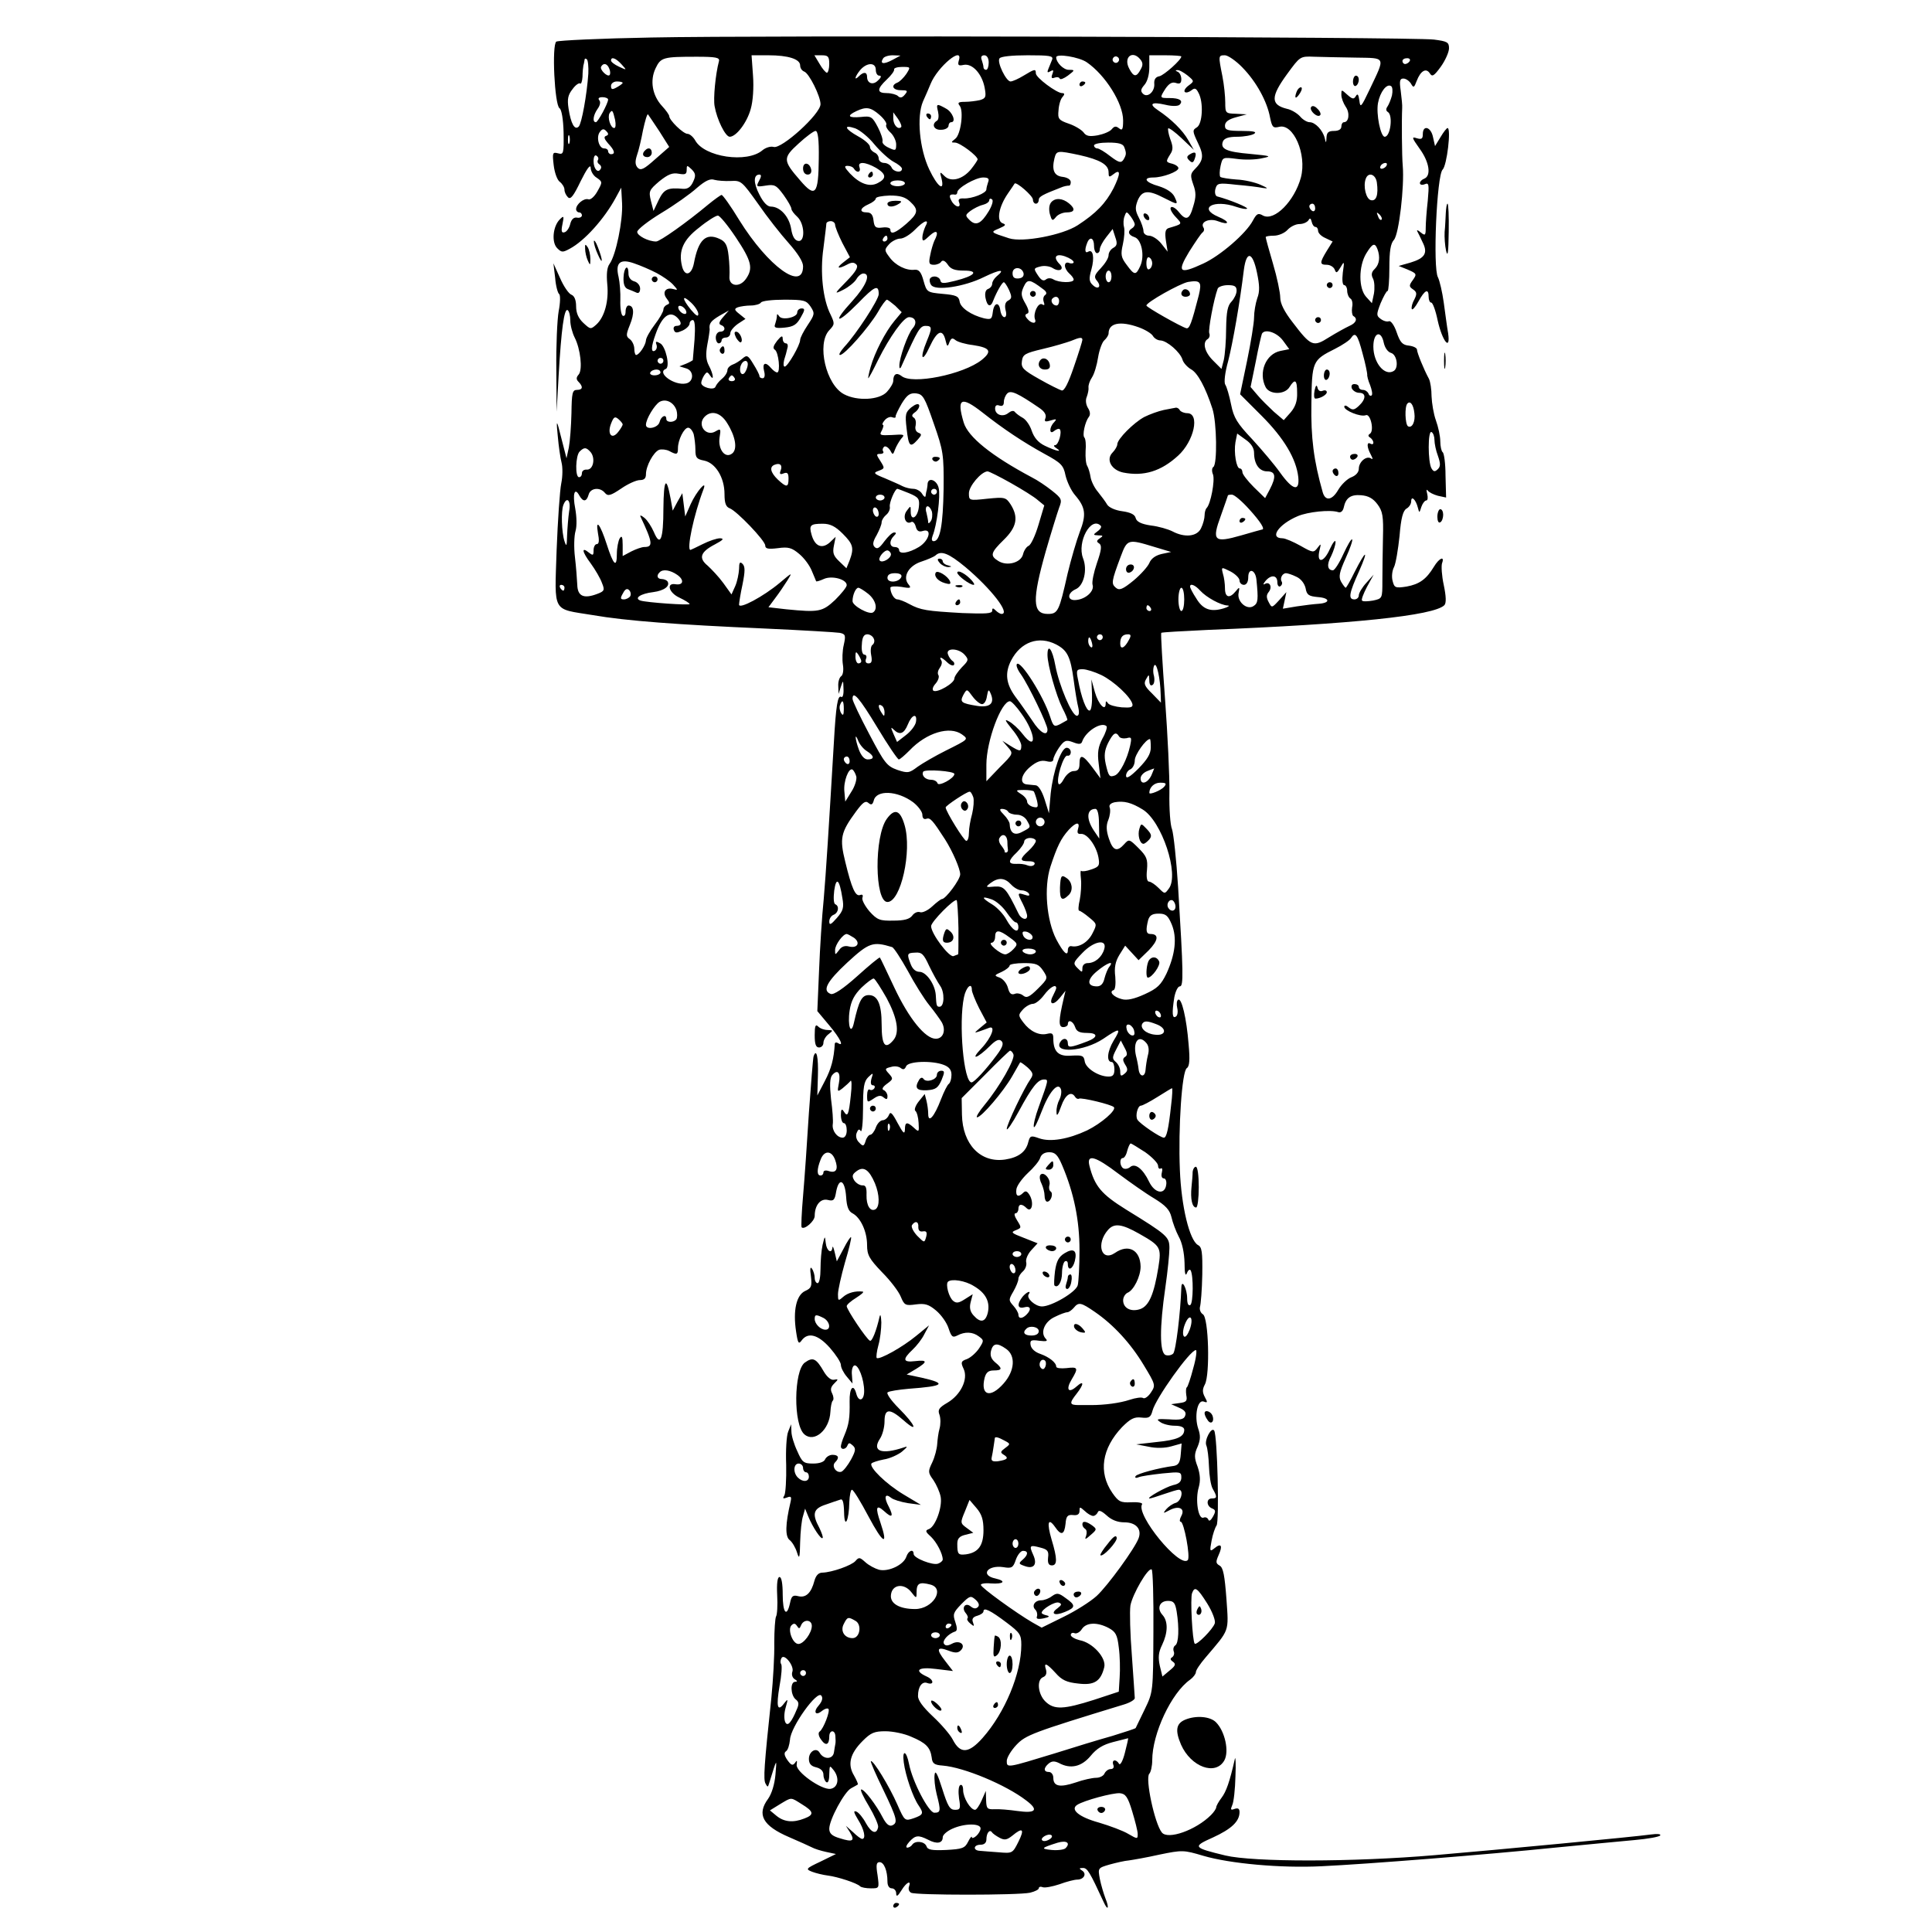 <?xml version="1.0" standalone="no"?>
<!DOCTYPE svg PUBLIC "-//W3C//DTD SVG 20010904//EN"
 "http://www.w3.org/TR/2001/REC-SVG-20010904/DTD/svg10.dtd">
<svg version="1.0" xmlns="http://www.w3.org/2000/svg"
 width="664pt" height="664pt" viewBox="0 0 664 664"
 preserveAspectRatio="xMidYMid meet">
<g transform="translate(0,664) scale(0.1,-0.1)"
fill="#000000" stroke="none">
<path d="M2235 6511 c-170 -3 -316 -10 -323 -14 -16 -11 -6 -218 11 -229 7 -4
13 -38 14 -84 1 -72 0 -76 -19 -71 -19 5 -20 2 -15 -41 3 -25 12 -51 21 -57 9
-7 16 -19 16 -27 0 -8 5 -19 12 -26 9 -9 19 4 44 56 20 40 33 59 34 46 0 -12
9 -28 21 -35 20 -14 20 -15 2 -47 -10 -18 -24 -30 -31 -27 -15 5 -42 -17 -42
-34 0 -6 5 -11 10 -11 6 0 10 -5 10 -10 0 -6 -8 -10 -17 -8 -11 2 -19 -6 -23
-21 -3 -14 -12 -27 -19 -29 -11 -4 -13 3 -8 27 6 29 5 31 -9 17 -24 -24 -29
-79 -9 -99 15 -15 19 -15 43 -2 51 27 119 103 158 175 l19 35 3 -54 c3 -59
-21 -178 -43 -208 -9 -12 -11 -35 -8 -69 6 -58 -9 -113 -37 -139 -20 -18 -21
-17 -45 5 -17 16 -25 34 -25 57 0 22 -6 36 -16 40 -9 3 -27 29 -39 57 l-23 51
6 -50 c2 -27 9 -53 14 -56 4 -3 4 -29 -2 -59 -5 -29 -9 -118 -8 -199 l1 -146
7 125 c9 157 19 232 31 224 5 -3 9 -19 9 -35 0 -17 7 -43 15 -59 20 -39 28
-110 14 -127 -9 -10 -9 -17 -1 -25 17 -17 15 -28 -5 -28 -16 0 -18 -11 -19
-80 -1 -44 -5 -97 -9 -118 l-8 -37 -9 35 c-5 19 -13 51 -18 70 -7 26 -8 19 -3
-29 3 -35 9 -76 13 -91 4 -15 4 -47 -1 -71 -5 -24 -12 -128 -16 -230 -7 -219
-17 -200 124 -223 115 -20 292 -33 588 -46 132 -6 250 -13 261 -15 20 -4 21
-9 14 -41 -5 -20 -6 -51 -3 -69 3 -19 0 -35 -6 -39 -6 -4 -11 -19 -10 -34 l1
-27 8 25 c8 24 8 23 9 -8 1 -19 -3 -31 -8 -27 -12 7 -18 -31 -25 -155 -18
-303 -27 -446 -35 -540 -6 -58 -13 -168 -16 -245 l-6 -140 41 -49 c38 -45 52
-75 30 -61 -5 3 -10 3 -11 -2 -3 -52 -12 -86 -34 -128 l-26 -50 2 68 c2 64 -5
96 -15 66 -2 -8 -9 -95 -16 -194 -6 -99 -15 -227 -20 -285 -5 -57 -7 -106 -5
-108 9 -10 45 21 45 39 0 37 20 61 45 55 20 -5 24 -1 29 30 10 49 30 38 34
-19 2 -34 8 -50 22 -57 28 -15 50 -63 50 -109 0 -34 7 -47 51 -93 29 -29 58
-67 65 -85 12 -29 16 -31 52 -26 31 4 44 0 69 -21 18 -15 37 -42 43 -61 10
-30 14 -33 30 -25 26 14 53 13 74 -3 18 -13 18 -15 1 -41 -10 -15 -29 -32 -42
-37 -20 -7 -22 -11 -11 -34 16 -35 -10 -89 -56 -116 -29 -17 -34 -24 -27 -42
4 -12 4 -33 0 -47 -4 -14 -7 -38 -8 -53 -1 -16 -8 -44 -17 -63 -15 -31 -15
-35 4 -61 10 -15 22 -41 25 -58 6 -35 -18 -101 -40 -110 -14 -5 -13 -9 6 -26
20 -19 41 -59 41 -79 0 -4 -7 -11 -16 -14 -18 -7 -84 19 -84 33 0 19 -18 12
-25 -9 -9 -28 -61 -53 -94 -45 -14 4 -35 15 -47 26 -19 17 -22 18 -34 4 -13
-15 -80 -39 -114 -40 -13 0 -22 -10 -27 -28 -11 -42 -29 -59 -55 -53 -19 5
-24 1 -29 -24 -11 -50 -25 -34 -25 30 0 37 -4 60 -11 60 -7 0 -10 -22 -8 -62
2 -35 0 -68 -4 -74 -3 -6 -6 -47 -6 -90 1 -44 -4 -128 -10 -189 -25 -235 -28
-281 -20 -295 7 -13 8 -13 12 0 28 90 27 89 22 30 -3 -33 -13 -65 -25 -82 -40
-54 -19 -93 72 -132 35 -15 70 -31 78 -35 9 -5 31 -12 50 -16 l33 -7 -53 -26
c-51 -24 -52 -26 -29 -35 13 -5 38 -11 54 -13 33 -4 101 -26 111 -37 4 -4 21
-7 37 -7 29 0 29 0 23 45 -6 36 -4 45 7 45 15 0 27 -29 27 -67 0 -14 6 -23 15
-23 8 0 15 -8 15 -17 0 -13 5 -11 18 10 17 28 35 37 26 13 -3 -8 0 -17 7 -21
14 -9 368 -9 409 0 17 4 30 11 30 15 0 5 6 7 13 4 8 -3 34 2 58 10 24 9 52 16
61 16 23 0 34 20 17 31 -11 7 -11 9 3 9 15 0 23 -13 71 -117 15 -33 20 -21 6
13 -6 16 -15 46 -19 66 -7 38 -7 38 34 50 22 6 52 13 66 14 14 2 61 10 105 20
78 16 83 16 150 -4 92 -27 266 -43 407 -36 152 7 569 40 803 64 105 10 227 22
273 26 45 4 85 11 88 16 3 5 -11 6 -33 3 -57 -8 -520 -52 -743 -71 -280 -24
-623 -24 -719 -1 -111 27 -114 30 -42 62 63 29 91 55 91 87 0 12 -5 15 -17 11
-13 -5 -15 -3 -8 13 5 10 10 55 11 99 2 44 0 71 -2 60 -18 -80 -30 -113 -46
-134 -10 -13 -18 -28 -18 -32 0 -5 -8 -17 -18 -27 -52 -52 -148 -86 -169 -60
-25 31 -58 187 -43 202 5 5 10 26 10 46 0 92 66 232 130 277 11 8 20 20 20 26
0 7 15 29 33 50 84 99 80 86 72 202 -6 80 -11 107 -23 114 -14 8 -14 13 -4 36
15 33 9 43 -14 24 -16 -13 -17 -11 -10 26 4 22 12 45 17 52 10 12 3 308 -8
326 -9 15 -35 -33 -27 -51 4 -9 8 -42 9 -72 1 -30 6 -65 13 -77 16 -28 15 -33
-3 -33 -20 0 -19 -26 0 -34 13 -5 14 -10 4 -28 -7 -13 -14 -18 -16 -11 -3 7
-10 10 -17 7 -18 -7 -29 62 -16 105 6 22 5 43 -4 70 -12 31 -12 43 0 69 10 24
10 39 2 62 -14 42 -3 101 19 93 13 -5 14 -3 4 15 -9 17 -9 27 0 44 18 34 13
230 -7 241 -8 5 -12 16 -10 25 3 10 7 59 8 111 1 78 -1 95 -15 102 -29 17 -57
132 -62 258 -6 145 7 340 24 350 9 6 11 28 6 82 -7 89 -24 161 -36 153 -5 -3
-6 -16 -3 -29 3 -12 1 -26 -5 -29 -12 -8 -14 11 -5 67 4 20 12 37 19 37 13 0
12 47 -6 340 -6 96 -16 186 -21 200 -6 14 -10 70 -9 125 1 55 -6 200 -15 323
-9 122 -15 224 -13 227 2 2 74 6 159 10 499 20 778 49 814 85 7 7 6 31 -2 69
-7 32 -9 66 -6 75 10 27 -10 18 -28 -12 -26 -43 -50 -60 -94 -68 -39 -6 -42
-4 -48 20 -4 15 -1 36 5 47 6 12 14 60 19 107 5 62 12 87 24 94 9 5 16 16 16
25 0 21 16 6 23 -22 5 -19 5 -19 12 3 4 12 12 22 17 22 5 0 6 10 3 23 -3 12
-3 17 2 11 4 -6 20 -14 35 -18 l28 -6 -2 75 c0 42 -5 78 -10 81 -4 3 -8 20 -8
37 0 18 -7 50 -15 72 -8 22 -14 59 -15 83 0 23 -4 50 -9 60 -18 33 -41 90 -41
100 0 6 -12 12 -27 14 -23 2 -31 11 -43 46 -8 24 -20 40 -26 38 -7 -3 -20 1
-29 8 -15 11 -15 15 0 54 10 23 20 42 24 42 3 0 6 36 6 79 0 58 4 84 16 97 17
20 36 183 30 254 -3 32 -4 157 -2 198 1 9 -2 36 -5 60 -5 34 -3 42 9 42 9 0
20 -8 26 -17 9 -16 11 -15 20 9 13 34 32 46 45 26 8 -13 14 -10 38 23 15 21
28 50 28 63 0 21 -6 24 -52 30 -74 9 -2318 15 -2693 7z m236 -81 c-12 -45 -20
-129 -15 -155 8 -46 37 -105 52 -105 22 0 59 48 72 95 8 27 11 74 8 115 l-5
70 58 0 c68 0 109 -13 109 -35 0 -9 6 -18 14 -21 17 -6 56 -85 56 -112 0 -34
-134 -155 -161 -147 -10 3 -27 -2 -38 -11 -53 -46 -201 -24 -232 34 -7 12 -19
22 -26 22 -15 0 -63 47 -63 61 0 4 -11 20 -25 35 -33 36 -42 87 -22 129 18 38
26 40 142 40 66 0 79 -3 76 -15z m379 -10 c0 -16 -4 -30 -8 -30 -4 0 -16 14
-25 30 l-18 30 25 0 c22 0 26 -4 26 -30z m217 14 c-30 -16 -44 -14 -32 5 3 6
18 11 33 11 l27 -1 -28 -15z m228 -3 c-4 -15 -1 -18 17 -14 30 6 63 -31 72
-78 6 -32 4 -37 -16 -43 -13 -3 -36 -6 -52 -6 -22 0 -26 -3 -18 -13 15 -18 4
-100 -15 -114 -15 -12 -15 -13 -1 -13 17 0 78 -46 78 -58 -1 -4 -11 -19 -23
-34 -29 -35 -69 -45 -91 -23 -16 16 -17 16 -10 -9 11 -47 -14 -28 -42 31 -34
71 -44 182 -22 234 9 19 20 46 26 60 24 60 115 135 97 80z m103 -6 c0 -14 -4
-25 -9 -25 -5 0 -9 4 -9 9 0 5 -3 16 -6 25 -4 10 -1 16 9 16 9 0 15 -10 15
-25z m218 10 c-3 -8 -9 -22 -13 -32 -5 -12 -3 -14 7 -8 10 6 12 4 7 -9 -5 -13
-3 -17 7 -13 8 3 16 2 18 -3 2 -5 14 0 28 10 25 19 25 20 3 20 -18 0 -43 25
-43 43 0 14 79 1 105 -17 64 -44 125 -141 125 -200 0 -31 -3 -36 -14 -27 -10
8 -16 8 -25 -3 -6 -8 -28 -17 -48 -21 -29 -5 -40 -3 -49 10 -7 9 -30 23 -51
30 -35 12 -38 17 -35 46 1 18 7 39 14 46 8 9 7 13 -2 13 -18 0 -90 53 -90 68
0 16 -4 15 -42 -8 -18 -11 -38 -20 -45 -20 -15 0 -47 66 -38 79 3 7 44 11 97
11 76 0 89 -2 84 -15z m228 -6 c-3 -5 -10 -7 -15 -3 -5 3 -7 10 -3 15 3 5 10
7 15 3 5 -3 7 -10 3 -15z m75 7 c9 -11 10 -20 1 -35 -14 -27 -24 -26 -39 3
-21 39 11 65 38 32z m141 10 c0 -12 -59 -64 -75 -68 -13 -2 -19 -11 -18 -25 3
-27 -23 -51 -39 -35 -9 9 -7 16 5 30 10 11 17 35 17 60 l0 42 55 0 c30 0 55
-2 55 -4z m210 -38 c48 -49 85 -117 95 -172 7 -33 10 -37 31 -32 49 13 96 -94
75 -174 -22 -81 -91 -151 -130 -131 -17 10 -22 7 -35 -17 -23 -44 -112 -121
-171 -148 -82 -38 -91 -30 -48 41 21 33 41 63 46 66 5 4 7 11 3 17 -12 19 20
33 49 22 42 -16 43 -2 2 15 -71 30 -15 61 62 34 18 -6 34 -9 37 -6 4 4 -58 30
-103 42 -6 2 -9 13 -6 25 6 21 10 22 72 15 36 -3 77 -8 91 -11 20 -3 19 -1 -8
11 -18 8 -55 17 -82 18 -27 2 -52 6 -56 9 -3 4 -3 20 1 38 7 30 7 30 55 24 27
-4 66 -3 87 2 35 7 32 8 -40 15 -82 7 -104 17 -94 43 5 11 20 16 49 16 24 0
50 5 58 10 11 7 -2 10 -42 10 -49 0 -58 3 -58 18 0 13 12 22 38 29 l37 10 -37
2 c-36 1 -37 2 -37 39 0 20 -4 61 -10 91 -14 70 -14 71 9 71 10 0 38 -19 60
-42z m388 34 c107 -2 104 6 49 -110 -29 -61 -32 -64 -35 -38 -3 21 -6 26 -12
16 -7 -12 -12 -11 -29 4 -21 19 -21 19 -21 0 0 -11 7 -29 15 -41 15 -21 11
-53 -6 -53 -5 0 -9 -7 -9 -15 0 -9 -9 -15 -25 -15 -19 0 -25 -5 -26 -22 -1
-21 -2 -21 -6 -3 -7 28 -33 55 -52 55 -9 0 -24 9 -33 20 -10 11 -30 23 -45 26
-57 14 -56 42 1 120 44 60 44 61 92 59 27 -1 91 -2 142 -3z m-2636 -55 c-5
-73 -23 -172 -33 -182 -14 -14 -27 10 -35 62 -5 33 -2 47 14 67 10 14 22 22
26 19 3 -3 7 7 8 23 0 16 2 34 3 39 2 6 3 14 4 19 0 5 4 6 8 2 4 -4 6 -26 5
-49z m114 32 c19 -21 19 -21 -9 -8 -15 7 -27 16 -27 21 0 14 16 9 36 -13z
m2709 11 c-3 -5 -10 -10 -16 -10 -5 0 -9 5 -9 10 0 6 7 10 16 10 8 0 12 -4 9
-10z m-2751 -26 c4 -9 4 -19 1 -22 -7 -8 -35 19 -29 29 8 14 21 11 28 -7z
m916 -4 c0 -11 5 -20 12 -20 8 0 7 -6 -4 -16 -17 -18 -38 -11 -38 12 0 17 -12
18 -28 2 -18 -18 -14 -1 5 22 23 26 53 26 53 0z m105 -14 c-9 -13 -23 -27 -31
-30 -23 -9 -16 -26 12 -26 23 0 25 -2 14 -15 -9 -11 -16 -13 -24 -5 -5 5 -23
10 -38 10 -35 0 -35 14 0 47 15 14 26 29 25 34 -2 5 11 9 27 9 30 0 30 0 15
-24z m966 -5 c24 -20 24 -20 4 -35 -11 -8 -17 -18 -13 -22 4 -4 14 -1 22 5 12
10 17 8 25 -8 18 -32 14 -108 -6 -119 -15 -9 -15 -13 4 -53 22 -45 19 -61 -13
-93 -13 -14 -13 -21 -3 -50 10 -27 10 -43 0 -75 -13 -47 -25 -51 -51 -18 -10
12 -22 19 -26 14 -4 -4 3 -18 16 -32 24 -26 26 -24 -24 -39 -11 -4 -13 -15 -9
-43 l6 -38 -22 28 c-12 15 -31 27 -42 27 -10 0 -19 7 -19 15 0 9 -7 30 -16 47
-13 25 -13 35 -4 59 15 35 36 37 90 9 49 -25 50 -25 37 3 -7 15 -26 28 -54 37
-47 13 -57 30 -19 30 32 0 86 20 86 32 0 5 -9 12 -20 15 -24 6 -24 7 -8 33 10
15 10 26 0 52 -6 17 -9 34 -7 37 3 2 24 -13 47 -35 l41 -39 -19 33 c-19 34
-59 73 -104 103 -33 22 -23 30 25 19 24 -6 44 -5 49 0 14 14 0 23 -34 23 -35
0 -35 0 -14 33 12 17 22 23 35 19 14 -5 19 -1 19 13 0 11 -6 23 -12 25 -9 4
-9 6 -2 6 7 1 22 -8 35 -18z m-1941 -26 c0 -2 -9 -9 -20 -15 -16 -9 -20 -8
-20 5 0 8 9 15 20 15 11 0 20 -2 20 -5z m2644 -43 c-4 -15 -11 -32 -16 -39 -5
-7 -5 -14 2 -18 18 -11 9 -85 -11 -85 -14 0 -30 78 -23 116 7 38 30 68 45 58
5 -3 6 -17 3 -32z m-2694 -14 c0 -13 -35 -78 -42 -78 -13 0 -9 25 6 46 8 11
11 23 6 29 -6 7 -2 11 11 11 10 0 19 -4 19 -8z m933 -53 c16 -14 26 -29 23
-34 -3 -4 3 -16 14 -26 11 -10 20 -29 20 -41 0 -22 -2 -23 -25 -12 -14 6 -24
16 -22 22 2 6 -5 28 -16 49 -19 36 -23 39 -58 35 -44 -4 -50 4 -16 20 34 16
49 14 80 -13z m-909 -17 c3 -16 2 -28 -3 -28 -13 0 -24 37 -16 51 9 13 11 11
19 -23z m152 -39 l34 -54 -48 -42 c-38 -34 -49 -40 -60 -30 -9 10 -10 21 -3
43 6 16 15 55 21 87 7 32 14 56 17 54 2 -3 20 -29 39 -58z m831 14 c-11 -10
-27 8 -27 30 l0 21 16 -22 c9 -13 14 -26 11 -29z m-92 -59 c21 -25 51 -52 66
-60 16 -8 29 -19 29 -24 0 -16 -30 -11 -36 5 -4 8 -15 15 -25 15 -10 0 -19 7
-19 15 0 9 -7 18 -15 21 -8 4 -15 12 -15 19 0 8 -18 24 -40 36 -47 26 -53 42
-11 28 16 -6 46 -30 66 -55z m-922 29 c-9 -3 -6 -11 7 -26 22 -23 26 -37 10
-37 -5 0 -10 5 -10 10 0 6 -6 10 -14 10 -18 0 -28 40 -14 57 8 11 14 11 22 2
8 -8 8 -13 -1 -16z m731 -78 c-1 -124 -12 -136 -64 -75 -60 69 -60 77 -5 127
26 24 52 43 58 43 8 0 12 -29 11 -95z m-857 53 c-3 -7 -5 -2 -5 12 0 14 2 19
5 13 2 -7 2 -19 0 -25z m1907 -14 c8 -21 7 -26 -3 -43 -8 -12 -16 -10 -45 12
-19 15 -39 27 -45 27 -6 0 -11 5 -11 10 0 6 22 10 49 10 35 0 51 -4 55 -16z
m-154 -27 c71 -16 100 -33 100 -59 0 -17 2 -18 15 -8 27 22 27 4 2 -47 -27
-52 -60 -86 -123 -127 -52 -34 -189 -60 -236 -45 -65 21 -65 21 -34 34 23 10
25 13 11 18 -21 9 -12 57 19 102 11 16 22 32 23 34 5 8 63 -42 63 -55 0 -8 5
-14 10 -14 6 0 10 6 10 13 0 11 13 18 75 42 11 5 23 7 28 7 4 -1 7 4 7 12 0 9
-12 16 -27 18 -30 3 -39 23 -29 64 7 27 10 27 86 11z m-1655 -17 c-3 -5 -1
-11 5 -15 6 -4 8 -11 4 -16 -9 -16 -24 1 -24 27 0 15 4 23 10 19 6 -4 8 -10 5
-15z m956 -27 c35 -21 37 -36 6 -52 -28 -15 -62 -3 -96 33 -19 21 -21 26 -8
26 9 0 19 -4 22 -10 10 -16 25 -12 19 5 -8 21 20 19 57 -2z m1754 7 c-3 -5
-11 -10 -16 -10 -6 0 -7 5 -4 10 3 6 11 10 16 10 6 0 7 -4 4 -10z m-2383 -55
c-8 -18 -19 -25 -34 -24 -53 5 -66 -1 -84 -38 l-18 -38 -9 35 c-8 33 -6 37 29
67 30 24 45 30 66 26 23 -4 28 -2 28 13 0 17 1 17 17 2 14 -14 15 -22 5 -43z
m227 4 c-11 -21 -10 -22 22 -17 31 5 37 2 62 -32 15 -21 27 -42 27 -48 0 -5 9
-17 20 -27 26 -24 28 -88 3 -83 -12 2 -20 16 -24 42 -7 42 -38 76 -70 76 -12
0 -26 15 -39 41 -21 40 -21 69 0 69 7 0 7 -7 -1 -21z m2123 -6 c6 -43 -2 -65
-20 -61 -17 3 -28 48 -18 74 9 24 34 15 38 -13z m-2220 5 c35 2 38 -1 93 -78
31 -45 79 -106 106 -136 30 -34 49 -63 49 -79 0 -88 -120 -1 -219 158 -29 48
-57 87 -61 87 -3 0 -24 -15 -46 -33 -73 -61 -166 -127 -179 -127 -27 0 -65 20
-65 33 0 8 37 37 83 65 45 27 100 66 122 86 29 25 46 33 60 28 11 -3 36 -5 57
-4z m884 -4 c-3 -9 -6 -20 -6 -25 0 -13 -49 -32 -77 -31 -16 1 -21 -3 -17 -13
9 -22 -14 -18 -26 5 -10 18 -7 24 13 21 4 0 7 3 7 8 0 15 63 51 89 51 17 0 22
-4 17 -16z m-286 -4 c0 -5 -11 -10 -25 -10 -14 0 -25 5 -25 10 0 6 11 10 25
10 14 0 25 -4 25 -10z m18 -63 c30 -28 28 -40 -13 -76 -37 -32 -55 -39 -55
-20 0 6 -12 9 -27 7 -24 -3 -28 1 -31 25 -2 19 -9 27 -23 27 -27 0 -24 15 6
28 14 6 25 15 25 20 0 5 21 9 48 10 35 0 53 -5 70 -21z m270 -33 c-26 -43 -44
-52 -66 -30 -15 15 -15 17 3 31 11 8 30 18 43 21 12 3 22 10 22 16 0 5 4 7 9
3 6 -3 1 -21 -11 -41z m1122 10 c0 -8 -4 -12 -10 -9 -5 3 -10 10 -10 16 0 5 5
9 10 9 6 0 10 -7 10 -16z m-620 -55 c0 -4 -4 -11 -10 -14 -16 -10 -12 -23 9
-30 24 -7 36 -64 20 -99 -15 -33 -20 -33 -47 4 -19 25 -21 35 -13 70 5 22 7
49 4 60 -3 11 -2 28 2 37 6 17 7 17 21 -1 8 -11 14 -23 14 -27z m848 16 c-3
-3 -9 2 -12 12 -6 14 -5 15 5 6 7 -7 10 -15 7 -18z m-2219 -61 c54 -81 60
-106 35 -142 -22 -32 -60 -26 -57 8 1 14 0 46 -3 71 -4 37 -11 49 -31 58 -47
22 -73 -3 -88 -83 -8 -42 -32 -48 -41 -11 -13 53 4 91 59 133 28 23 57 41 64
41 6 1 34 -33 62 -75z m1992 36 c5 0 9 -6 9 -13 0 -8 11 -19 25 -25 l25 -12
-20 -32 c-25 -41 -25 -48 0 -48 11 0 23 -7 27 -16 5 -14 8 -13 20 7 13 23 14
22 8 -18 -3 -26 -1 -43 5 -43 5 0 10 -9 10 -19 0 -11 5 -23 11 -27 6 -3 9 -17
6 -30 -2 -14 0 -27 4 -30 16 -9 10 -24 -13 -34 -13 -6 -44 -23 -70 -39 -55
-35 -62 -32 -126 52 -28 36 -42 64 -42 84 0 17 -11 70 -25 117 -14 47 -25 88
-25 91 0 3 13 5 28 5 16 0 37 9 47 20 10 11 28 20 41 20 13 0 26 6 31 13 5 9
8 7 11 -5 2 -10 8 -18 13 -18z m-1651 8 c0 -7 11 -35 25 -63 l26 -49 -23 -18
c-26 -20 -18 -24 14 -7 15 8 23 8 31 0 8 -8 -1 -24 -33 -57 -44 -45 -44 -46
-12 -30 18 9 38 25 45 36 6 11 17 20 24 20 27 0 11 -41 -38 -95 -70 -76 -54
-82 20 -7 58 60 71 65 71 31 0 -19 -77 -137 -118 -181 -14 -16 -21 -28 -15
-28 16 0 99 95 130 147 13 24 28 43 31 43 3 0 16 -10 29 -21 l22 -22 -25 -30
c-31 -37 -68 -109 -82 -159 -6 -21 -9 -38 -8 -38 2 0 17 28 34 63 40 80 88
147 106 147 23 0 29 -20 13 -38 -17 -19 -47 -104 -46 -130 0 -12 4 -10 11 8
52 116 60 130 79 130 23 0 23 -7 4 -53 -25 -60 -16 -76 10 -19 26 56 45 64 55
21 5 -21 7 -22 13 -5 6 14 10 16 21 7 7 -6 34 -14 60 -17 59 -9 67 -21 30 -51
-63 -50 -240 -86 -276 -55 -17 13 -28 6 -28 -17 0 -8 -10 -25 -22 -38 -26 -28
-102 -32 -147 -8 -62 32 -95 173 -51 220 19 20 19 23 5 53 -27 52 -37 146 -25
229 5 41 10 79 10 84 0 5 7 9 15 9 8 0 15 -6 15 -12z m310 -7 c-5 -11 -10 -28
-10 -37 0 -15 4 -14 25 6 25 23 33 14 16 -18 -4 -9 -11 -32 -14 -49 -6 -28 -4
-33 13 -33 10 0 22 5 25 11 5 6 13 3 22 -10 10 -16 25 -21 56 -21 53 0 38 -18
-30 -35 -40 -10 -49 -10 -51 1 -4 15 -28 19 -36 6 -2 -4 -1 -14 4 -21 13 -22
114 -7 182 27 56 27 75 28 43 2 -8 -7 -15 -18 -15 -25 0 -7 -6 -15 -14 -18 -9
-3 -12 -15 -9 -31 6 -30 18 -34 27 -8 11 28 30 62 36 62 3 0 11 -12 18 -27 10
-23 10 -29 -3 -36 -10 -5 -13 -16 -9 -33 4 -14 2 -24 -4 -24 -6 0 -12 10 -14
23 -4 31 -22 28 -26 -6 -3 -24 -6 -26 -30 -21 -44 11 -81 36 -84 58 -3 18 -12
22 -58 26 -54 5 -55 6 -66 45 -8 30 -16 39 -30 38 -29 -4 -67 15 -87 43 -18
24 -18 26 -1 45 9 10 27 19 38 19 12 0 34 14 50 30 33 34 52 39 36 11z m646
-73 c-9 -5 -16 -16 -16 -25 0 -10 -12 -29 -27 -45 -22 -23 -24 -30 -13 -43 17
-20 4 -33 -15 -14 -12 11 -13 22 -4 53 11 40 6 71 -11 61 -11 -7 -13 6 -4 29
9 25 24 19 24 -9 0 -14 5 -25 10 -25 6 0 10 6 10 14 0 7 10 26 22 41 l22 28 9
-28 c8 -22 6 -30 -7 -37z m-776 32 c0 -5 -5 -10 -11 -10 -5 0 -7 5 -4 10 3 6
8 10 11 10 2 0 4 -4 4 -10z m1684 -36 c10 -27 7 -52 -9 -68 -12 -11 -13 -21
-6 -34 5 -10 6 -33 3 -51 l-7 -33 -20 22 c-26 29 -26 104 0 148 22 36 30 39
39 16z m-1044 -45 c0 -4 -7 -6 -15 -3 -9 4 -15 0 -15 -9 0 -8 7 -20 15 -27 8
-7 15 -16 15 -21 0 -12 -51 -11 -70 1 -9 5 -19 5 -26 -1 -8 -6 -16 -2 -27 15
-15 23 -15 24 8 30 14 4 34 1 44 -6 23 -14 40 -3 23 14 -24 24 -14 38 18 27
17 -6 30 -15 30 -20z m270 -4 c0 -8 -4 -17 -10 -20 -6 -4 -10 5 -10 20 0 15 4
24 10 20 6 -3 10 -12 10 -20z m360 -32 c9 -43 10 -65 1 -88 -6 -18 -11 -47
-11 -66 0 -19 -11 -86 -24 -149 l-24 -115 74 -74 c77 -77 119 -148 126 -211 5
-51 -19 -45 -62 15 -19 27 -63 79 -96 115 -52 55 -64 74 -73 120 -6 30 -15 61
-20 68 -5 8 -1 42 10 81 16 63 40 199 54 314 9 67 30 62 45 -10z m-2064 -1
c21 -11 47 -29 57 -40 18 -20 18 -20 -1 -15 -26 6 -37 -13 -20 -34 10 -13 10
-17 1 -20 -7 -3 -13 -10 -13 -17 0 -7 -13 -30 -30 -52 -16 -21 -30 -46 -30
-54 -1 -16 -23 -50 -34 -50 -3 0 -6 10 -6 21 0 12 -7 27 -15 33 -14 10 -14 15
0 50 16 39 14 66 -5 66 -5 0 -10 -9 -10 -21 0 -11 -4 -17 -10 -14 -5 3 -9 27
-8 53 1 26 -2 62 -6 80 -12 49 5 64 53 47 21 -7 56 -22 77 -33z m1262 -2 c1
-10 -5 -16 -18 -17 -14 -1 -20 4 -20 18 0 24 33 23 38 -1z m302 -10 c0 -11 -4
-20 -10 -20 -5 0 -10 9 -10 20 0 11 5 20 10 20 6 0 10 -9 10 -20z m-236 -43
c13 -9 15 -16 8 -21 -6 -4 -8 -14 -5 -23 4 -11 3 -14 -5 -9 -14 8 -32 -31 -25
-51 7 -17 -12 -16 -26 1 -9 10 -9 15 -1 18 8 2 6 14 -6 35 -15 26 -16 35 -6
57 13 28 21 27 66 -7z m536 -22 c-25 -97 -32 -116 -43 -113 -18 5 -137 72
-137 78 0 11 114 75 143 81 43 7 48 0 37 -46z m130 16 c0 -11 -8 -27 -17 -37
-14 -14 -18 -35 -19 -93 0 -42 -4 -90 -8 -108 l-8 -31 -29 29 c-30 30 -37 63
-18 74 6 4 8 13 5 20 -4 11 15 115 29 153 2 6 18 12 35 12 23 0 30 -4 30 -19z
m-1850 -80 c0 -11 -8 -6 -25 14 -32 39 -32 55 0 25 14 -13 25 -31 25 -39z
m1240 44 c0 -8 -4 -15 -9 -15 -13 0 -22 16 -14 24 11 11 23 6 23 -9z m-854
-19 c15 -23 14 -27 -10 -63 -14 -21 -26 -44 -26 -51 0 -18 -43 -92 -53 -92 -5
0 -5 10 -2 23 4 12 9 30 11 40 3 9 1 17 -5 17 -6 0 -11 7 -11 16 0 12 -5 10
-19 -7 -13 -17 -16 -26 -8 -31 13 -8 20 -78 8 -78 -5 0 -14 7 -21 15 -19 23
-31 18 -24 -10 4 -15 2 -25 -5 -25 -6 0 -11 3 -11 8 0 4 -9 22 -21 41 -18 30
-22 32 -37 19 -9 -8 -25 -18 -34 -21 -10 -4 -18 -12 -18 -19 0 -8 -8 -21 -19
-30 -10 -8 -20 -21 -22 -27 -5 -14 -49 -2 -49 13 0 6 5 18 10 26 9 13 11 13
20 0 15 -23 12 4 -4 34 -10 19 -11 39 -5 72 5 25 8 48 8 52 -3 20 4 29 34 47
l32 18 -20 -23 c-14 -16 -16 -24 -7 -27 17 -6 15 -23 -3 -23 -8 0 -15 -9 -15
-20 0 -11 5 -20 10 -20 6 0 10 5 10 10 0 6 7 10 15 10 8 0 15 7 15 15 0 8 12
22 26 32 l26 17 -21 17 c-18 14 -18 18 -5 23 9 3 29 6 44 6 16 0 32 5 35 10 3
6 40 10 80 10 68 0 76 -2 91 -24z m-428 -15 c3 -8 -1 -12 -9 -9 -7 2 -15 10
-17 17 -3 8 1 12 9 9 7 -2 15 -10 17 -17z m-30 -23 c16 -16 15 -28 -3 -28 -8
0 -12 -6 -9 -14 4 -11 10 -11 30 -2 13 6 24 17 24 24 0 6 5 12 11 12 7 0 9
-22 6 -67 -3 -38 -6 -69 -6 -71 -1 -1 -11 -7 -23 -12 l-23 -9 23 -7 c28 -8 27
-47 -1 -52 -40 -8 -101 37 -69 50 16 6 0 78 -19 88 -14 8 -17 7 -13 -4 3 -8 1
-17 -5 -21 -14 -8 -14 12 2 56 22 63 49 83 75 57z m1586 -33 c22 -8 43 -21 48
-29 5 -9 17 -16 26 -16 23 -1 68 -40 76 -66 3 -11 17 -26 29 -33 23 -12 50
-62 74 -136 15 -47 17 -191 3 -200 -5 -3 -6 -15 -1 -26 7 -21 -8 -101 -22
-115 -4 -4 -7 -15 -7 -25 0 -10 -5 -30 -12 -44 -13 -29 -56 -34 -99 -11 -14 7
-47 17 -74 20 -33 5 -49 13 -52 26 -3 12 -18 19 -46 23 -24 3 -46 13 -52 23
-5 9 -20 29 -32 44 -12 14 -23 37 -25 51 -2 13 -7 30 -11 37 -5 7 -7 30 -6 52
2 21 0 42 -4 46 -8 8 2 54 15 71 6 7 5 19 -3 31 -7 12 -9 27 -4 38 4 11 7 25
6 32 -1 8 4 23 12 35 8 12 17 43 21 69 4 25 14 52 21 58 8 7 15 18 15 24 0 36
40 44 104 21z m495 -45 l22 -30 -30 -6 c-51 -10 -77 -75 -51 -125 14 -26 66
-26 82 1 19 30 26 25 26 -20 1 -28 -6 -48 -22 -67 l-24 -27 -34 29 c-18 17
-44 42 -57 58 l-23 27 18 88 c9 48 19 90 21 95 10 18 51 5 72 -23z m274 -45
c10 -35 16 -68 16 -72 -1 -4 3 -21 10 -37 6 -16 9 -32 5 -35 -4 -3 -9 0 -11 7
-3 6 -11 12 -19 12 -8 0 -14 5 -14 10 0 6 -7 10 -15 10 -9 0 -12 -6 -9 -15 4
-8 15 -15 25 -15 25 0 24 -22 -1 -45 -16 -15 -22 -15 -35 -5 -8 7 -15 8 -15 2
0 -13 56 -36 74 -29 16 7 30 -54 14 -64 -7 -4 -6 -9 1 -13 6 -4 11 -12 11 -17
0 -6 -4 -7 -10 -4 -13 8 -13 -11 1 -37 8 -15 8 -19 0 -13 -16 9 -41 -13 -41
-36 0 -12 -10 -23 -25 -29 -14 -5 -35 -25 -46 -44 -21 -36 -44 -39 -53 -8 -31
109 -41 188 -39 305 2 145 3 149 81 188 26 13 51 30 55 37 15 23 23 12 40 -53z
m73 36 c4 -17 14 -31 25 -34 20 -6 27 -51 9 -62 -31 -19 -70 28 -70 84 0 49
27 58 36 12z m-1036 11 c0 -4 -13 -46 -29 -92 -19 -56 -33 -84 -42 -82 -7 2
-42 19 -77 39 -55 31 -63 39 -60 61 3 24 10 28 73 43 39 9 81 22 95 27 31 13
40 14 40 4z m-1440 -72 c0 -5 -4 -10 -10 -10 -5 0 -10 5 -10 10 0 6 5 10 10
10 6 0 10 -4 10 -10z m290 -12 c0 -7 -4 -19 -9 -27 -11 -17 -23 1 -15 23 7 19
24 21 24 4z m-300 -28 c0 -5 -9 -10 -21 -10 -11 0 -17 5 -14 10 3 6 13 10 21
10 8 0 14 -4 14 -10z m255 -20 c3 -5 -1 -10 -10 -10 -9 0 -13 5 -10 10 3 6 8
10 10 10 2 0 7 -4 10 -10z m1047 -102 c18 -12 25 -24 21 -35 -5 -12 -1 -14 18
-8 20 6 22 5 12 -6 -18 -18 -17 -45 0 -30 8 6 16 9 19 6 9 -9 -4 -55 -16 -55
-6 0 -4 -5 4 -10 25 -16 -2 -10 -39 8 -23 11 -37 28 -45 51 -6 19 -20 39 -31
45 -11 6 -23 15 -27 20 -4 6 -13 4 -22 -3 -19 -16 -46 -7 -46 15 0 10 5 14 15
10 10 -3 15 1 15 12 0 10 5 23 12 30 12 12 37 0 110 -50z m-363 -53 c33 -94
35 -107 34 -225 -2 -124 -12 -180 -34 -180 -7 0 -8 7 -4 18 15 36 28 139 21
165 -6 27 -35 38 -38 15 0 -7 -2 -17 -3 -23 -2 -5 -3 -14 -4 -20 -1 -5 -6 -2
-12 8 -5 9 -19 17 -30 17 -10 0 -27 4 -37 9 -9 5 -37 17 -60 27 -40 16 -42 19
-22 26 21 8 21 9 6 33 -15 23 -15 25 -1 25 9 0 14 4 10 9 -3 5 -1 12 4 16 5 3
14 -3 20 -12 9 -17 10 -17 17 2 4 11 14 28 21 37 14 15 11 16 -31 13 -42 -2
-45 -1 -35 16 5 11 7 19 3 19 -3 0 -1 7 6 15 7 9 19 14 26 11 8 -3 13 -2 12 2
-1 4 9 24 21 45 19 31 29 37 50 35 23 -3 29 -13 60 -103z m-884 45 c3 -11 3
-24 0 -30 -8 -13 -35 -13 -35 0 0 18 -18 10 -23 -10 -5 -21 -47 -29 -47 -10 0
20 30 69 47 79 22 12 49 -2 58 -29z m1052 -8 c71 -56 140 -102 213 -142 57
-31 65 -39 72 -74 5 -21 19 -52 33 -68 36 -42 39 -67 16 -126 -11 -29 -30 -94
-42 -144 -29 -129 -33 -138 -68 -138 -53 0 -54 49 -7 215 19 66 40 133 46 150
11 28 9 32 -25 59 -20 16 -50 36 -68 45 -139 74 -220 139 -235 189 -25 84 -9
92 65 34z m1484 -2 c4 -29 -8 -53 -22 -45 -10 7 -12 68 -2 78 10 11 21 -4 24
-33z m-2362 -34 c29 -46 36 -89 18 -104 -24 -20 -50 13 -44 54 5 30 4 32 -13
22 -33 -21 -66 22 -38 50 23 23 55 14 77 -22z m-359 -5 c0 -3 -7 -15 -15 -25
-22 -29 -39 -8 -25 28 9 23 13 26 25 16 8 -7 15 -15 15 -19z m244 -33 c3 -13
6 -37 6 -54 0 -27 4 -32 30 -37 39 -8 70 -58 70 -115 0 -32 5 -44 18 -49 24
-9 122 -111 122 -128 0 -11 10 -13 43 -9 36 5 48 2 74 -20 17 -14 36 -40 43
-58 8 -18 14 -34 15 -36 2 -1 13 2 26 8 28 13 79 -1 79 -21 0 -7 -18 -29 -40
-51 -44 -41 -56 -43 -168 -32 l-61 7 23 31 c13 17 32 45 42 61 18 29 18 29
-26 -8 -56 -47 -140 -92 -140 -75 0 6 5 38 12 70 9 45 9 61 0 70 -9 9 -12 5
-12 -18 -1 -16 -6 -42 -13 -58 l-13 -29 -28 39 c-16 22 -41 48 -54 60 -32 26
-25 47 25 73 28 15 33 20 18 21 -12 0 -38 -9 -60 -20 -22 -11 -41 -20 -42 -20
-14 0 11 120 45 209 13 35 -25 -9 -44 -51 l-19 -43 -5 40 -5 40 -17 -30 -16
-30 -7 40 c-15 82 -24 69 -25 -32 0 -108 -11 -134 -33 -81 -8 18 -22 40 -32
48 -10 8 -16 11 -14 5 43 -91 44 -105 13 -105 -8 0 -28 -7 -44 -15 l-30 -16 0
38 c0 28 -3 34 -10 23 -5 -8 -10 -33 -10 -54 0 -50 -12 -38 -35 34 -22 68 -39
90 -30 38 5 -25 4 -38 -4 -38 -6 0 -11 -10 -11 -21 0 -18 -2 -19 -15 -9 -28
23 -25 4 5 -36 16 -22 34 -53 39 -68 10 -24 8 -28 -16 -37 -47 -18 -68 -8 -69
31 -1 19 -4 62 -8 95 -4 33 -3 73 2 90 5 17 4 49 -1 77 -10 51 -2 75 14 45 13
-23 25 -22 32 3 6 23 39 27 56 6 10 -12 19 -10 56 15 23 16 52 29 64 29 15 0
21 6 21 20 0 29 26 76 45 84 9 3 25 1 35 -4 26 -14 30 -13 30 10 0 28 21 70
35 70 7 0 15 -10 19 -22z m2546 -20 c0 -12 5 -37 12 -55 9 -26 9 -36 0 -45
-10 -10 -15 -10 -22 2 -13 21 -13 133 0 125 6 -3 10 -16 10 -27z m-620 -44 c0
-39 18 -64 45 -64 29 0 32 -18 9 -62 l-16 -30 -39 38 c-21 21 -39 44 -39 51 0
7 -4 13 -9 13 -12 0 -21 55 -15 90 l6 30 29 -21 c19 -13 29 -29 29 -45z
m-2280 2 c17 -21 9 -61 -13 -60 -9 1 -17 -4 -17 -12 0 -8 -4 -14 -10 -14 -14
0 -12 74 2 88 16 16 23 15 38 -2z m653 -63 c-5 -12 -2 -15 10 -10 13 5 17 1
17 -18 0 -31 -7 -31 -37 -3 -25 24 -30 44 -10 51 18 7 27 -2 20 -20z m791 -43
c39 -22 81 -48 93 -59 l22 -18 -20 -67 c-11 -37 -26 -69 -34 -72 -7 -3 -16
-16 -19 -29 -7 -29 -55 -42 -85 -23 -29 18 -27 28 19 73 45 44 51 78 23 122
-16 24 -20 25 -80 19 -63 -7 -63 -6 -63 19 0 24 42 74 64 75 5 0 41 -18 80
-40z m-350 -35 c33 -14 37 -19 34 -47 -4 -37 -28 -51 -28 -17 0 22 0 22 -14 3
-15 -20 -3 -49 16 -38 5 3 12 -4 15 -15 4 -16 11 -20 24 -16 34 11 23 -33 -13
-55 -35 -21 -68 -26 -68 -10 0 6 -7 10 -15 10 -18 0 -20 21 -3 38 9 9 9 12 1
12 -7 0 -21 -14 -34 -31 -16 -22 -24 -28 -33 -19 -8 8 -6 19 7 41 9 17 17 36
17 44 0 7 7 18 15 25 9 7 15 20 13 29 -2 14 18 61 26 61 2 0 20 -7 40 -15z
m96 5 c0 -5 -4 -10 -10 -10 -5 0 -10 5 -10 10 0 6 5 10 10 10 6 0 10 -4 10
-10z m-180 -20 c0 -5 -7 -10 -15 -10 -8 0 -15 5 -15 10 0 6 7 10 15 10 8 0 15
-4 15 -10z m1254 -41 c39 -43 55 -69 43 -69 -1 0 -33 -9 -71 -20 -94 -27 -102
-19 -70 68 13 37 24 68 24 69 0 2 6 3 14 3 8 0 35 -23 60 -51z m440 18 c18
-24 21 -41 19 -115 -1 -48 -2 -115 -2 -148 0 -61 0 -61 -32 -68 -18 -3 -35 -4
-38 0 -3 3 5 24 17 47 l23 42 -25 -28 c-14 -15 -26 -35 -26 -43 0 -8 -7 -14
-15 -14 -22 0 -19 20 16 97 34 77 24 75 -16 -4 -14 -29 -28 -53 -30 -53 -2 0
-9 9 -16 21 -9 17 -6 32 16 81 15 33 25 62 22 64 -3 3 -16 -20 -30 -50 -14
-31 -30 -56 -36 -56 -19 0 -22 20 -6 49 8 17 15 38 15 48 0 10 -9 -1 -20 -25
-21 -47 -46 -49 -35 -3 6 24 5 24 -7 8 -13 -17 -16 -17 -58 7 -25 14 -53 26
-62 26 -47 0 -14 48 52 76 35 15 112 23 139 14 9 -3 16 3 19 15 7 34 24 46 60
43 25 -2 41 -11 56 -31z m-2778 -24 c-3 -21 -6 -58 -7 -83 -1 -37 -2 -41 -9
-20 -10 31 -12 103 -4 124 12 32 27 16 20 -21z m1064 -9 c0 -8 -4 -12 -10 -9
-5 3 -10 13 -10 21 0 8 5 12 10 9 6 -3 10 -13 10 -21z m183 7 c2 -10 1 -25 -4
-32 -5 -8 -9 -9 -9 -4 0 6 -3 20 -6 33 -4 12 -2 22 4 22 5 0 12 -9 15 -19z
m-307 -75 c36 -36 40 -49 24 -92 l-11 -27 -25 24 c-20 19 -23 29 -18 54 l6 30
-21 -20 c-27 -23 -51 -12 -62 28 -9 32 -4 37 39 37 25 0 43 -9 68 -34z m887
27 c4 -3 -1 -12 -11 -19 -16 -12 -16 -13 3 -14 17 0 17 -2 5 -10 -12 -8 -12
-12 -2 -18 9 -7 8 -21 -8 -67 -11 -32 -18 -66 -15 -75 7 -21 -23 -49 -56 -52
-31 -4 -33 23 -2 37 28 12 41 67 25 107 -21 56 28 145 61 111z m182 -72 l60
-18 -33 -7 c-21 -5 -36 -16 -42 -31 -5 -12 -29 -39 -54 -60 -38 -31 -49 -35
-61 -25 -16 14 -16 20 17 108 22 59 25 60 113 33z m-903 -26 c0 -14 -29 -31
-38 -22 -9 8 16 39 28 35 5 -2 10 -8 10 -13z m256 -44 c88 -74 156 -161 124
-161 -4 0 -13 5 -20 12 -9 9 -12 9 -12 -1 0 -10 -23 -11 -102 -8 -124 7 -144
10 -183 31 -16 9 -35 16 -41 16 -11 0 -24 22 -24 40 0 5 17 6 38 3 32 -6 35
-4 24 9 -21 26 1 64 45 78 21 7 42 16 48 21 19 18 45 8 103 -40z m942 -46 c0
-8 7 -15 15 -15 9 0 15 10 15 26 0 33 24 27 28 -7 7 -70 6 -82 -10 -92 -23
-15 -58 16 -51 46 4 20 3 21 -10 5 -21 -26 -37 -22 -37 10 0 15 -3 38 -7 50
-6 24 -6 24 26 8 17 -9 31 -23 31 -31z m-1932 19 c24 -17 21 -36 -6 -32 -33 6
-24 -29 13 -46 19 -9 35 -19 35 -22 0 -5 -147 5 -169 12 -23 8 1 24 44 29 38
5 59 21 49 37 -3 4 -12 8 -20 8 -15 0 -19 12 -7 23 11 12 37 8 61 -9z m770 -6
c-7 -20 -48 -23 -48 -4 0 11 9 16 26 16 16 0 24 -5 22 -12z m1357 0 c16 -7 28
-23 32 -39 4 -24 11 -28 42 -31 42 -3 44 -20 4 -23 -16 -1 -50 -5 -76 -9 l-48
-8 6 28 6 29 -25 -28 c-25 -27 -25 -27 -36 -6 -8 15 -8 24 0 34 14 17 4 38
-13 28 -7 -4 -6 0 2 10 19 23 41 21 41 -4 0 -11 5 -17 10 -14 6 4 8 11 5 16
-7 11 2 29 15 29 5 0 21 -5 35 -12z m-2515 -38 c0 -5 -2 -10 -4 -10 -3 0 -8 5
-11 10 -3 6 -1 10 4 10 6 0 11 -4 11 -10z m2185 -10 c21 -23 70 -50 94 -51 9
0 3 -5 -14 -10 -44 -13 -71 -4 -94 35 -12 18 -21 36 -21 40 0 12 17 6 35 -14z
m-1959 -19 c-4 -6 -14 -11 -22 -11 -12 0 -13 4 -3 21 7 14 14 18 21 11 6 -6 7
-15 4 -21z m818 8 c26 -21 34 -53 16 -64 -14 -8 -70 23 -70 39 0 21 11 46 20
46 4 0 19 -9 34 -21z m1086 -19 c0 -22 -4 -40 -10 -40 -5 0 -10 18 -10 40 0
22 5 40 10 40 6 0 10 -18 10 -40z m-115 -30 c3 -5 1 -10 -4 -10 -6 0 -11 5
-11 10 0 6 2 10 4 10 3 0 8 -4 11 -10z m-952 -105 c4 -8 1 -17 -4 -21 -6 -3
-8 -19 -5 -35 4 -21 2 -29 -9 -29 -9 0 -12 6 -9 15 4 8 1 15 -5 15 -7 0 -11
14 -9 35 1 25 7 35 19 35 9 0 19 -7 22 -15z m787 5 c0 -5 -4 -10 -10 -10 -5 0
-10 5 -10 10 0 6 5 10 10 10 6 0 10 -4 10 -10z m90 -9 c-15 -29 -30 -35 -30
-13 0 22 8 32 27 32 10 0 11 -5 3 -19z m-127 -11 c3 -11 1 -18 -4 -14 -5 3 -9
12 -9 20 0 20 7 17 13 -6z m-123 -5 c38 -20 49 -41 60 -122 5 -38 12 -80 16
-95 4 -18 2 -28 -5 -28 -17 0 -61 104 -74 173 -10 56 -27 78 -27 36 0 -34 30
-140 51 -182 11 -21 19 -40 17 -42 -2 -1 -13 -7 -25 -14 -20 -10 -23 -8 -34
26 -23 71 -101 194 -114 181 -4 -4 2 -20 14 -36 26 -37 91 -172 91 -189 0 -26
-26 -11 -52 30 -16 23 -41 60 -58 82 -33 45 -37 82 -15 125 33 64 95 86 155
55z m-315 -35 c15 -17 14 -20 -9 -43 -14 -15 -26 -32 -26 -39 0 -16 -58 -50
-72 -42 -5 4 -2 14 7 24 9 10 14 24 10 30 -4 6 -1 17 5 25 6 8 9 19 5 25 -9
15 1 12 20 -6 9 -9 19 -13 23 -10 3 4 2 10 -4 14 -6 4 -13 14 -16 23 -9 23 36
22 57 -1z m-355 -22 c0 -5 -4 -8 -10 -8 -5 0 -10 10 -10 23 0 18 2 19 10 7 5
-8 10 -18 10 -22z m1029 -113 l1 -30 -31 32 c-26 25 -29 34 -20 49 10 18 10
17 11 -4 0 -14 4 -21 11 -16 6 3 8 17 5 31 -4 13 -3 29 1 36 8 13 21 -46 22
-98z m-204 65 c43 -21 101 -75 107 -100 2 -11 -6 -13 -37 -11 -22 2 -43 8 -47
14 -6 9 -8 8 -8 -1 0 -29 -25 -3 -37 39 l-12 44 2 -52 c1 -29 -2 -54 -8 -55
-11 -3 -29 45 -40 106 -7 33 -5 36 16 36 12 0 41 -9 64 -20z m-410 -100 c8 0
15 12 17 28 4 22 6 24 12 10 16 -35 -1 -51 -46 -44 -55 9 -60 13 -47 38 12 21
12 21 31 -5 11 -15 26 -27 33 -27z m-360 -80 c36 -60 70 -110 74 -110 4 0 20
14 37 31 58 61 138 85 180 55 23 -17 24 -16 -56 -56 -36 -18 -79 -43 -96 -55
-29 -22 -34 -23 -70 -11 -36 13 -44 23 -96 122 -32 60 -58 115 -58 122 0 31
24 3 85 -98z m-115 63 c0 -21 -3 -24 -9 -14 -5 8 -7 20 -4 28 8 21 13 15 13
-14z m610 -15 c51 -70 54 -135 4 -70 -14 18 -35 37 -47 43 -16 9 -13 3 11 -27
18 -21 32 -47 32 -56 0 -22 -4 -22 -38 -1 l-27 17 19 -22 c19 -22 19 -22 -28
-69 l-46 -48 0 57 c0 81 51 218 81 218 5 0 23 -19 39 -42z m-470 4 c0 -15 -2
-15 -10 -2 -13 20 -13 33 0 25 6 -3 10 -14 10 -23z m108 -33 c-2 -12 -17 -32
-34 -45 l-31 -24 -12 27 c-10 23 -10 26 0 16 21 -21 36 -15 49 17 14 35 33 40
28 9z m655 -15 c3 -3 -3 -23 -14 -42 -15 -29 -18 -48 -13 -87 l6 -50 -28 38
c-32 43 -44 47 -44 12 0 -18 -5 -25 -20 -25 -11 0 -25 -12 -33 -26 -8 -15 -16
-23 -19 -18 -9 16 17 99 30 97 7 -2 12 4 12 12 0 8 -6 15 -14 15 -19 0 -46
-78 -55 -157 l-6 -68 -15 48 c-9 28 -21 47 -30 48 -8 1 -22 2 -30 3 -27 2 -22
33 10 60 23 19 38 24 56 20 15 -4 24 -2 24 6 0 6 9 25 20 41 18 25 24 27 48
18 20 -8 28 -7 31 2 12 36 67 70 84 53z m43 -35 c3 -6 15 -8 26 -6 17 5 18 2
12 -26 -10 -46 -35 -95 -52 -102 -19 -7 -22 -4 -32 40 -6 28 -4 46 8 71 18 35
27 41 38 23z m-866 -51 c25 -16 26 -28 2 -28 -11 0 -22 12 -30 33 -14 38 -15
63 -2 30 5 -12 18 -28 30 -35z m975 13 c0 -22 -12 -41 -42 -72 -30 -30 -43
-37 -43 -25 0 9 7 19 15 22 8 4 15 17 15 31 0 19 38 73 52 73 2 0 3 -13 3 -29z
m-1035 -47 c0 -8 -4 -12 -10 -9 -5 3 -10 10 -10 16 0 5 5 9 10 9 6 0 10 -7 10
-16z m23 -53 c2 -10 -5 -34 -17 -52 l-21 -34 -3 34 c-4 35 15 84 28 76 4 -3
10 -13 13 -24z m337 9 c0 -15 -54 -44 -58 -32 -2 7 -12 12 -22 12 -20 0 -34
15 -27 28 7 9 107 2 107 -8z m677 -5 c-13 -27 -37 -34 -37 -10 0 9 10 20 23
25 12 5 23 9 24 9 0 1 -4 -10 -10 -24z m44 -39 c-10 -12 -51 -29 -51 -21 0 19
17 35 37 35 21 0 23 -3 14 -14z m-448 -16 c2 -3 7 -17 11 -32 5 -23 3 -25 -14
-21 -11 3 -20 11 -20 18 0 7 -9 19 -21 26 -20 13 -19 14 10 14 16 0 31 -2 34
-5z m-415 -37 c17 -13 32 -33 32 -43 0 -12 5 -17 14 -14 13 5 22 -6 64 -71 26
-41 52 -101 52 -120 0 -18 -50 -85 -63 -85 -3 0 -18 -11 -33 -25 -15 -14 -34
-23 -42 -20 -8 3 -20 -2 -27 -12 -9 -12 -28 -17 -64 -17 -47 -1 -56 2 -83 32
-16 19 -27 40 -24 47 3 9 0 12 -8 9 -16 -6 -29 23 -51 114 -20 81 -16 101 37
173 23 31 32 38 42 30 10 -9 15 -7 19 8 9 37 81 34 135 -6z m207 17 c3 -10 1
-36 -4 -57 -6 -21 -11 -50 -11 -65 0 -16 -4 -28 -9 -28 -8 0 -71 102 -71 115
0 6 72 54 82 54 4 1 9 -8 13 -19z m582 -42 c66 -40 127 -224 90 -272 -14 -19
-14 -19 -35 2 -12 12 -27 22 -33 22 -7 0 -10 15 -7 41 3 36 -1 46 -29 74 -31
31 -33 32 -49 14 -25 -28 -39 -23 -53 19 -9 27 -10 45 -2 64 6 15 8 34 5 42
-4 9 3 16 18 19 31 5 56 -1 95 -25z m-462 -8 c3 -5 17 -10 30 -10 14 0 29 -9
35 -21 13 -23 14 -22 -19 -39 -25 -13 -40 -2 -41 28 0 6 -9 21 -20 32 -15 15
-16 20 -6 20 8 0 18 -4 21 -10z m312 -41 l1 -51 -19 28 c-27 41 -24 74 6 74 7
0 12 -19 12 -51z m-187 6 c0 -8 -7 -15 -15 -15 -8 0 -15 7 -15 15 0 8 7 15 15
15 8 0 15 -7 15 -15z m115 -24 c-4 -14 -1 -18 11 -17 20 1 51 -39 59 -80 5
-28 3 -33 -24 -42 -16 -6 -32 -8 -35 -5 -3 3 -3 -9 -1 -28 2 -18 0 -50 -4 -71
-5 -21 -6 -38 -2 -38 3 0 19 -10 34 -23 27 -22 28 -23 12 -54 -15 -31 -46 -50
-72 -45 -7 2 -13 -4 -13 -13 0 -24 -15 -10 -40 37 -33 65 -43 177 -20 249 23
70 36 97 63 127 25 27 40 29 32 3z m-243 -41 c0 -11 1 -24 2 -30 1 -5 -2 -10
-6 -10 -5 0 -7 2 -5 3 1 2 -4 11 -11 20 -8 9 -11 21 -7 27 10 17 25 11 27 -10z
m98 0 c0 -6 -11 -21 -25 -34 -32 -29 -31 -36 1 -36 15 0 23 -4 19 -11 -4 -6
-14 -7 -24 -3 -9 4 -26 6 -38 5 -30 -1 -29 11 2 40 13 13 25 30 25 37 0 6 9
12 20 12 11 0 20 -5 20 -10z m-665 -196 c6 -33 3 -44 -19 -69 -20 -23 -26 -26
-26 -12 0 10 7 20 15 23 17 7 20 30 6 36 -6 2 -7 22 -4 47 7 49 18 39 28 -25z
m580 46 c10 -11 26 -20 36 -20 10 0 21 -5 25 -11 4 -8 0 -9 -15 -4 -25 8 -25
6 -6 -31 8 -16 15 -35 15 -42 0 -17 -21 -11 -30 9 -42 86 -49 94 -82 92 -31
-3 -32 -2 -14 12 27 20 49 19 71 -5z m-16 -95 c13 -19 27 -35 32 -35 5 0 9 -7
9 -16 0 -24 -21 -11 -41 25 -10 19 -32 42 -48 52 -38 23 -40 31 -3 18 15 -5
38 -25 51 -44z m-165 -55 c0 -49 0 -90 -1 -90 -1 0 -8 -3 -16 -6 -15 -5 -77
77 -77 103 0 15 80 96 88 89 2 -3 5 -46 6 -96z m746 74 c0 -16 -16 -19 -25 -4
-8 13 4 32 16 25 5 -4 9 -13 9 -21z m-13 -61 c19 -46 12 -103 -18 -169 -19
-39 -31 -51 -75 -71 -35 -16 -61 -22 -78 -17 -29 7 -46 26 -29 31 6 2 8 21 6
46 -4 31 0 52 14 75 l20 32 23 -25 23 -25 35 34 c33 34 36 56 6 56 -15 0 -17
12 -8 48 5 16 14 22 36 22 24 0 32 -6 45 -37z m-557 -45 c28 -20 29 -23 13
-40 -9 -10 -22 -18 -28 -18 -17 0 -63 39 -47 40 6 0 12 9 12 20 0 26 14 25 50
-2z m78 5 c6 -19 -25 -16 -32 3 -4 11 -1 14 11 12 9 -2 18 -9 21 -15z m-613
-6 c23 -17 12 -37 -17 -30 -14 4 -26 0 -34 -12 -14 -18 -14 -18 -14 0 0 18 27
55 40 55 3 0 14 -6 25 -13z m131 -32 c6 -2 30 -39 54 -82 23 -43 56 -96 74
-118 18 -22 37 -49 43 -59 15 -28 4 -56 -21 -56 -36 0 -92 69 -142 175 -26 55
-48 102 -50 104 -2 2 -37 -27 -78 -64 -48 -43 -81 -65 -91 -61 -30 11 -14 42
57 108 75 69 88 73 154 53z m729 -7 c-8 -28 -32 -48 -57 -48 -10 0 -18 -7 -18
-17 0 -16 -1 -16 -17 0 -16 16 -15 19 17 52 40 42 86 49 75 13z m-235 -8 c0
-5 -9 -10 -19 -10 -11 0 -23 5 -26 10 -4 6 5 10 19 10 14 0 26 -4 26 -10z
m-367 -49 c12 -25 29 -56 38 -69 16 -22 15 -72 -2 -72 -10 0 -11 3 -13 41 -3
37 -33 79 -56 79 -13 0 -24 10 -30 26 -14 36 -13 39 16 40 22 2 29 -6 47 -45z
m392 -17 c17 -26 17 -27 -18 -62 -29 -29 -39 -33 -50 -24 -8 7 -22 10 -30 6
-12 -4 -18 2 -23 21 -4 15 -16 30 -28 35 -20 7 -20 8 7 20 15 7 27 17 27 22 0
4 22 8 49 8 42 0 51 -4 66 -26z m228 14 c-6 -7 -13 -25 -17 -40 -4 -19 -13
-28 -26 -28 -35 0 -35 23 0 52 35 29 60 38 43 16z m-766 -108 c37 -69 45 -118
24 -144 -29 -35 -41 -19 -41 53 0 70 -14 101 -44 101 -24 0 -34 -19 -51 -94
-10 -47 -23 -12 -15 41 5 33 16 54 41 79 19 18 38 32 42 31 5 -2 24 -32 44
-67z m293 28 c0 -7 11 -35 25 -63 l26 -49 -23 -19 c-20 -17 -21 -18 -3 -12 11
4 26 9 33 12 26 11 10 -33 -25 -70 -42 -44 -14 -35 30 9 20 20 31 24 39 16 8
-8 4 -21 -17 -49 -37 -50 -77 -93 -86 -93 -27 0 -45 203 -26 293 7 34 27 53
27 25z m290 6 c0 -3 -5 -14 -11 -26 -16 -30 0 -36 23 -8 l20 25 -6 -25 c-18
-77 -19 -100 -2 -100 9 0 16 5 16 10 0 18 18 11 25 -10 5 -15 15 -20 41 -20
38 0 38 -15 1 -29 -58 -22 -67 -23 -67 -7 0 18 -16 21 -26 5 -25 -41 82 -33
148 11 57 39 63 38 35 -7 -22 -37 -25 -73 -6 -73 5 0 9 -11 9 -25 0 -19 -5
-25 -20 -25 -34 0 -78 28 -82 52 -3 20 -8 22 -45 20 -45 -4 -63 13 -63 59 0
17 -4 20 -21 16 -27 -7 -59 8 -82 39 -18 24 -18 26 -1 45 9 10 25 19 34 19 9
0 26 14 38 30 20 27 42 40 42 24z m360 -95 c0 -6 -4 -7 -10 -4 -5 3 -10 11
-10 16 0 6 5 7 10 4 6 -3 10 -11 10 -16z m-16 -29 c38 -14 34 -41 -5 -36 -31
3 -52 23 -43 38 7 10 17 10 48 -2z m-76 -24 c3 -12 -1 -17 -10 -14 -7 3 -15
13 -16 22 -3 12 1 17 10 14 7 -3 15 -13 16 -22z m42 -41 c8 -9 10 -25 5 -42
-4 -16 -7 -38 -8 -50 -2 -27 -21 -25 -24 3 -1 10 -5 31 -9 46 -11 49 10 74 36
43z m-73 -47 c-9 -6 -9 -12 0 -27 10 -15 9 -22 -2 -31 -12 -10 -15 -9 -15 8 0
11 -7 25 -15 32 -13 11 -13 16 1 43 l16 31 13 -25 c10 -18 10 -26 2 -31z
m-384 8 c6 -16 -47 -110 -99 -173 -20 -24 -31 -43 -26 -43 15 0 90 88 120 140
14 25 27 47 28 49 2 1 13 -7 26 -18 19 -18 20 -24 10 -39 -22 -31 -82 -156
-82 -172 0 -8 19 19 41 60 46 85 66 110 87 110 16 0 16 0 -18 -94 -12 -32 -19
-63 -17 -69 2 -6 13 17 26 51 26 69 57 105 67 79 3 -8 1 -24 -5 -36 -6 -11
-11 -30 -10 -43 0 -17 5 -11 16 20 14 40 35 54 48 32 4 -6 10 -8 13 -6 8 5
112 -20 120 -29 10 -10 -43 -56 -92 -80 -64 -30 -126 -41 -165 -27 -28 10 -31
9 -37 -13 -8 -34 -34 -53 -79 -60 -85 -13 -147 52 -149 154 l-1 57 80 80 c44
45 83 82 86 83 4 0 9 -5 12 -13z m-239 -36 c18 -7 26 -17 26 -34 0 -14 -4 -27
-9 -31 -5 -3 -17 -27 -27 -53 -23 -60 -44 -84 -44 -50 0 13 -3 33 -6 45 l-6
23 -21 -26 c-11 -14 -16 -29 -11 -32 5 -4 10 -22 11 -41 2 -32 1 -33 -16 -17
-24 22 -31 20 -31 -6 -1 -18 -6 -13 -25 22 -19 36 -25 41 -30 28 -4 -10 -14
-18 -21 -18 -8 0 -19 -11 -24 -25 -5 -14 -14 -25 -19 -25 -5 0 -13 -10 -16
-21 -6 -19 -9 -20 -22 -6 -10 9 -13 23 -9 33 5 13 9 15 14 7 4 -7 8 28 8 77 0
74 3 93 18 108 17 16 18 16 11 -5 -4 -15 -2 -23 5 -23 6 0 8 -5 5 -10 -4 -6
-11 -8 -16 -5 -5 4 -9 -6 -9 -20 0 -25 1 -25 22 -11 16 11 25 13 35 4 10 -8
13 -7 13 5 0 8 -6 17 -12 20 -9 3 -5 11 10 22 22 16 22 18 7 35 -15 16 -14 18
7 23 12 4 27 2 34 -4 8 -6 13 -5 18 6 6 18 89 21 130 5z m-361 -63 c-6 -30 -5
-31 13 -17 10 8 23 20 27 25 4 6 5 -17 1 -50 -7 -67 -11 -76 -24 -55 -7 11
-10 8 -10 -12 0 -16 5 -28 10 -28 6 0 10 -11 10 -25 0 -15 -6 -25 -14 -25 -19
0 -37 24 -34 46 2 11 -1 50 -6 87 -5 49 -4 72 4 82 19 22 30 8 23 -28z m1142
-74 c-9 -85 -16 -113 -25 -113 -12 0 -83 48 -91 62 -8 13 1 48 12 48 5 0 30
13 57 30 26 16 48 30 50 30 2 0 1 -26 -3 -57z m-968 -85 c-3 -8 -6 -5 -6 6 -1
11 2 17 5 13 3 -3 4 -12 1 -19z m879 -78 c24 -17 44 -38 44 -46 0 -8 4 -13 9
-10 5 4 7 -3 4 -14 -3 -12 0 -20 7 -20 6 0 10 -10 8 -22 -5 -36 -40 -29 -59
11 -21 44 -48 65 -65 50 -7 -6 -18 -8 -24 -4 -12 8 -13 35 -1 35 5 0 12 11 15
25 4 14 9 25 12 25 3 0 25 -14 50 -30z m-1066 -26 c12 -32 4 -47 -21 -39 -11
4 -19 2 -19 -4 0 -6 -4 -11 -10 -11 -13 0 -13 21 0 54 12 33 38 33 50 0z m780
-18 c41 -96 60 -190 60 -292 0 -54 -3 -109 -6 -121 -6 -24 -90 -73 -123 -73
-23 0 -54 28 -46 41 11 16 -7 9 -21 -8 -20 -26 -17 -42 6 -36 22 6 26 -7 8
-25 -15 -15 -28 -15 -28 0 0 6 -8 20 -17 30 -17 19 -17 21 0 50 9 16 17 35 17
43 0 7 7 18 16 26 8 7 13 21 11 30 -3 10 5 29 17 42 l22 24 -48 19 c-42 16
-45 19 -27 26 20 8 20 9 5 33 -9 14 -12 25 -6 25 5 0 10 7 10 15 0 18 12 19
28 3 17 -17 26 15 12 42 -9 16 -15 19 -23 11 -17 -17 -27 -13 -24 11 1 12 19
37 39 56 20 18 40 42 43 53 4 12 15 19 31 19 20 0 29 -9 44 -44z m194 -30 c39
-29 94 -68 123 -85 39 -24 53 -39 59 -64 4 -18 15 -48 25 -67 12 -21 19 -56
20 -90 0 -36 3 -48 8 -36 4 11 10 15 13 10 10 -18 9 -112 -1 -119 -7 -4 -11 5
-11 22 0 34 -19 70 -20 38 -3 -88 -19 -218 -28 -227 -6 -6 -18 -8 -26 -5 -21
8 -21 95 -1 232 8 55 14 116 14 135 0 39 -6 45 -149 133 -85 53 -108 80 -126
151 -10 41 20 33 100 -28z m-837 -33 c16 -39 17 -79 2 -89 -18 -10 -32 13 -31
49 1 26 -3 34 -14 33 -9 0 -21 7 -28 17 -9 15 -7 21 8 32 24 18 43 5 63 -42z
m149 -150 c0 -12 5 -17 16 -15 12 2 15 -3 11 -19 -6 -21 -6 -21 -31 4 -13 14
-21 30 -18 36 11 17 24 13 22 -6z m759 -23 c74 -42 77 -47 66 -116 -15 -92
-32 -132 -62 -143 -32 -11 -59 3 -59 30 0 11 7 22 15 26 21 8 45 56 45 90 -1
57 -42 79 -88 47 -47 -32 -66 31 -24 79 21 24 47 21 107 -13z m-405 -70 c0 -5
-7 -10 -15 -10 -8 0 -15 5 -15 10 0 6 7 10 15 10 8 0 15 -4 15 -10z m-20 -56
c0 -8 -4 -12 -10 -9 -5 3 -10 13 -10 21 0 8 5 12 10 9 6 -3 10 -13 10 -21z
m-143 -54 c41 -24 56 -54 48 -91 -8 -33 -25 -37 -49 -10 -12 13 -15 27 -10 46
l7 27 -27 -17 c-20 -13 -29 -15 -40 -6 -15 12 -27 57 -18 66 12 11 59 4 89
-15z m416 -89 c64 -44 123 -108 168 -183 40 -66 41 -69 25 -93 -9 -14 -21 -23
-27 -20 -5 4 -26 1 -47 -6 -33 -11 -86 -18 -132 -18 -8 0 -27 0 -42 0 -33 0
-34 6 -8 39 26 33 26 48 0 25 -28 -25 -38 -11 -17 24 24 40 22 44 -18 39 -19
-2 -35 0 -35 5 0 14 -24 33 -55 44 -18 6 -31 18 -33 30 -3 17 2 19 30 15 25
-3 30 -1 22 7 -20 21 -4 59 31 75 18 9 37 16 43 16 5 0 15 7 22 15 17 21 25
19 73 -14z m326 -60 c-7 -18 -15 -29 -20 -24 -5 5 -4 23 3 41 16 41 32 26 17
-17z m-519 -6 c0 -9 -9 -15 -25 -15 -24 0 -32 10 -18 23 12 13 43 7 43 -8z
m-112 -61 c33 -23 30 -75 -9 -119 -46 -52 -80 -41 -65 20 5 18 13 25 31 25 30
0 31 7 5 28 -14 12 -18 24 -14 40 7 26 21 28 52 6z m643 -66 c-9 -35 -19 -64
-22 -66 -3 -1 -4 -13 -2 -27 4 -20 0 -24 -23 -27 l-29 -4 27 -12 c19 -8 26
-16 21 -28 -4 -12 -17 -15 -55 -12 -41 2 -46 1 -31 -9 9 -7 32 -13 50 -13 21
0 33 -5 33 -14 0 -24 -24 -35 -95 -42 l-70 -8 42 -8 c26 -6 57 -5 78 1 l36 10
-3 -37 c-2 -28 -8 -37 -23 -40 -54 -7 -127 -27 -132 -35 -4 -6 1 -8 10 -4 10
4 46 9 82 13 61 6 65 6 65 -14 0 -14 -8 -22 -28 -26 -25 -6 -96 -46 -81 -46 4
0 26 7 49 15 23 8 46 15 51 15 18 0 9 -39 -10 -45 -11 -3 -25 -13 -33 -22 -12
-15 -11 -15 10 -4 33 18 56 7 42 -19 -6 -11 -7 -20 -2 -20 11 0 34 -122 24
-132 -28 -28 -179 156 -157 192 3 5 -13 8 -37 7 -37 -2 -44 2 -65 32 -49 71
-36 153 33 226 29 29 42 36 67 33 26 -3 32 1 38 24 11 42 129 208 149 208 4 0
1 -28 -9 -62z m-508 6 c-4 -10 -9 -12 -15 -6 -12 12 -1 35 12 27 5 -3 6 -13 3
-21z m-141 -255 c21 -11 21 -12 2 -26 -16 -12 -17 -15 -4 -23 18 -11 12 -17
-20 -22 -18 -2 -24 1 -22 12 2 8 5 26 7 40 2 14 4 26 4 28 2 5 13 2 33 -9z
m-72 -308 c0 -53 -18 -77 -60 -83 -27 -3 -30 0 -30 36 0 18 7 26 27 31 l28 7
-23 17 c-22 16 -22 18 -6 56 l16 40 24 -28 c18 -21 24 -40 24 -76z m377 49 c6
0 13 6 16 13 3 8 12 5 30 -11 17 -16 38 -24 61 -24 40 0 61 -23 49 -55 -13
-35 -106 -163 -144 -198 -22 -20 -73 -52 -114 -72 l-75 -37 -32 18 c-55 32
-177 120 -177 129 -1 4 15 7 34 5 45 -3 55 8 16 17 -53 11 -28 47 27 39 29 -5
34 -2 43 25 6 17 17 31 25 31 19 0 18 -14 -2 -31 -14 -12 -13 -14 7 -21 32
-12 45 5 30 38 -15 33 -12 35 25 25 24 -6 29 -12 26 -34 -2 -19 2 -27 13 -27
19 0 19 23 -1 89 -17 58 -12 77 12 43 21 -31 32 -27 36 11 2 26 7 32 26 30 15
-2 22 3 22 14 0 15 1 15 18 0 10 -10 23 -17 29 -17z m-257 -95 c0 -8 -4 -15
-10 -15 -5 0 -10 7 -10 15 0 8 5 15 10 15 6 0 10 -7 10 -15z m464 -302 c-1
-208 -1 -208 -30 -268 -16 -33 -30 -62 -31 -64 -1 -2 -38 -14 -80 -27 -43 -12
-132 -39 -198 -60 -164 -50 -165 -51 -165 -26 0 11 15 36 33 55 32 34 56 43
370 139 20 6 37 16 37 22 0 6 -5 72 -10 146 -6 74 -8 152 -5 172 7 39 61 132
73 124 4 -2 7 -98 6 -213z m-766 161 c51 -14 8 -84 -53 -84 -54 0 -87 19 -83
49 4 36 45 41 70 9 17 -22 18 -22 18 -2 0 33 9 38 48 28z m951 -65 c18 -29 29
-59 26 -68 -6 -20 -63 -77 -69 -70 -8 8 -16 158 -9 174 9 24 18 18 52 -36z
m-788 -12 c-7 -7 -15 -6 -25 2 -18 15 -33 -4 -17 -23 6 -7 9 -15 6 -18 -3 -3
1 -11 10 -18 13 -11 14 -10 9 4 -5 12 0 19 15 23 11 3 21 10 21 15 0 15 23 4
80 -39 45 -34 50 -41 50 -76 0 -98 -56 -233 -133 -320 -48 -54 -77 -56 -103
-5 -9 17 -39 52 -68 79 -34 32 -52 56 -51 71 0 31 14 50 31 44 25 -9 24 11 -1
22 -46 21 -29 34 32 26 l58 -7 -27 35 c-32 41 -28 50 12 35 23 -9 33 -8 42 1
19 19 -4 37 -30 23 -15 -8 -23 -8 -28 0 -6 11 15 34 39 42 7 2 7 13 0 33 -9
26 -7 32 21 61 29 29 32 30 49 15 11 -10 14 -19 8 -25z m683 -16 c9 -56 7
-109 -5 -116 -6 -4 -8 -13 -5 -21 3 -7 0 -16 -6 -20 -7 -4 -6 -9 3 -15 11 -8
9 -14 -11 -30 l-25 -21 -9 37 c-6 28 -5 46 8 72 20 42 21 81 1 103 -20 22 -10
48 19 48 20 0 25 -7 30 -37z m-1105 -31 c24 -12 17 -60 -9 -60 -28 0 -43 25
-30 49 12 24 15 25 39 11z m-149 -18 c0 -24 -28 -62 -46 -62 -20 0 -38 50 -24
64 8 8 13 7 19 -2 7 -11 9 -10 14 2 9 22 37 20 37 -2z m480 4 c0 -3 -4 -8 -10
-11 -5 -3 -10 -1 -10 4 0 6 5 11 10 11 6 0 10 -2 10 -4z m540 -11 c24 -13 30
-23 35 -67 4 -29 5 -75 3 -103 l-3 -49 -85 -28 c-104 -33 -137 -35 -167 -6
-26 25 -31 75 -8 84 10 4 13 13 10 25 -9 27 1 24 33 -11 21 -24 38 -32 77 -36
55 -7 78 7 90 56 8 32 -40 85 -85 93 -16 4 -30 12 -30 18 0 6 6 9 13 6 7 -3
19 4 25 14 15 23 52 25 92 4z m-580 -25 c0 -5 -7 -10 -15 -10 -8 0 -15 5 -15
10 0 6 7 10 15 10 8 0 15 -4 15 -10z m-507 -126 c-3 -9 0 -20 8 -25 10 -6 10
-9 2 -9 -18 0 -16 -45 1 -60 12 -9 13 -17 3 -38 -6 -15 -15 -33 -21 -40 -16
-22 -27 10 -16 49 9 31 8 32 -5 15 -23 -31 -28 -12 -16 59 7 36 9 70 6 75 -4
6 -3 15 1 22 10 16 45 -29 37 -48z m47 -4 c0 -5 -4 -10 -10 -10 -5 0 -10 5
-10 10 0 6 5 10 10 10 6 0 10 -4 10 -10z m44 -111 c-20 -22 -12 -38 11 -19 9
7 18 10 22 7 7 -7 -17 -69 -30 -78 -6 -4 -4 -16 5 -28 16 -23 28 -18 28 11 0
23 20 24 21 1 1 -10 1 -22 0 -26 -1 -4 -3 -18 -5 -30 -4 -24 -35 -25 -49 -1
-11 20 -37 5 -37 -21 0 -16 7 -25 25 -29 16 -4 25 -13 25 -26 0 -10 5 -22 10
-25 6 -4 10 7 10 27 1 32 1 32 16 13 20 -27 14 -59 -12 -63 -31 -4 -120 59
-116 83 2 15 1 17 -6 6 -8 -10 -13 -8 -26 10 -11 16 -12 25 -5 30 7 4 12 22
14 40 2 44 95 173 108 151 6 -8 2 -20 -9 -33z m318 -108 c50 -21 65 -36 70
-71 2 -21 9 -26 38 -28 73 -6 217 -66 287 -120 44 -33 33 -45 -31 -36 -28 4
-63 7 -78 6 -25 -1 -28 2 -29 31 l-1 32 -14 -32 c-8 -18 -18 -33 -23 -33 -16
0 -41 42 -41 68 0 13 -4 20 -10 17 -6 -4 -7 -23 -4 -46 6 -35 4 -39 -14 -39
-18 0 -25 13 -44 73 -16 51 -24 65 -26 48 -2 -13 1 -43 7 -67 15 -58 14 -64
-8 -64 -19 0 -75 106 -87 168 -9 46 -24 50 -18 5 6 -46 32 -121 51 -148 18
-27 17 -32 -17 -44 -30 -10 -31 -10 -56 47 -27 62 -84 155 -91 149 -2 -2 17
-46 42 -97 49 -102 52 -115 30 -124 -10 -3 -20 6 -31 27 -22 43 -63 97 -74 97
-5 0 7 -26 26 -57 19 -32 33 -64 32 -72 -5 -27 -23 -21 -42 13 -10 19 -25 37
-33 40 -11 4 -9 -3 6 -28 21 -33 28 -66 14 -66 -4 0 -18 10 -31 23 l-25 22 14
-22 c18 -30 10 -35 -34 -21 -28 8 -37 17 -37 33 0 31 52 127 75 139 11 6 22
12 23 13 2 1 -4 15 -13 31 -23 38 -14 75 30 119 28 28 40 33 78 33 25 0 65 -8
89 -19z m734 -55 c-7 -28 -16 -44 -20 -38 -10 17 -26 15 -20 -3 4 -9 0 -15 -9
-15 -8 0 -17 -7 -21 -15 -3 -8 -16 -15 -29 -15 -13 0 -45 -7 -70 -16 -54 -18
-77 -14 -77 16 0 11 -7 20 -15 20 -19 0 -19 14 -1 29 11 9 20 9 35 2 40 -22
78 -13 109 24 21 26 43 39 78 48 27 7 50 13 51 13 1 -1 -4 -23 -11 -50z m25
-201 c10 -33 19 -68 19 -78 0 -18 -1 -18 -32 0 -18 11 -64 28 -101 39 -69 19
-100 45 -75 61 23 15 123 42 147 40 19 -2 27 -12 42 -62z m-1135 24 c41 -25
43 -36 8 -49 -38 -15 -69 -12 -95 9 l-23 19 34 21 c42 25 36 25 76 0z m614
-83 c0 -7 -7 -19 -15 -26 -8 -7 -15 -9 -15 -4 0 5 -6 -2 -13 -16 -11 -22 -20
-25 -75 -28 -49 -2 -64 0 -68 13 -7 17 -39 20 -49 5 -3 -5 -11 -10 -17 -10 -6
0 -3 9 7 20 21 23 31 24 65 7 30 -16 50 -12 50 9 0 8 15 21 33 29 42 19 97 19
97 1z m65 -32 c17 -9 25 -8 44 7 36 30 43 23 21 -21 -20 -40 -21 -40 -68 -36
-26 2 -55 4 -64 5 -25 1 -23 21 2 21 13 0 20 7 20 18 0 22 11 36 19 25 3 -5
15 -13 26 -19z m171 -6 c-10 -6 -20 -7 -24 -3 -9 8 20 25 31 18 5 -3 2 -10 -7
-15z m56 -30 c-5 -5 -27 -8 -48 -6 -39 4 -36 7 21 25 31 9 45 -1 27 -19z"/>
<path d="M3224 6256 c3 -14 2 -28 -4 -31 -20 -12 -10 -33 15 -31 14 0 25 7 25
14 0 6 4 12 9 12 18 0 5 35 -18 47 -32 18 -34 17 -27 -11z"/>
<path d="M3185 6240 c3 -5 8 -10 11 -10 2 0 4 5 4 10 0 6 -5 10 -11 10 -5 0
-7 -4 -4 -10z"/>
<path d="M3710 6349 c0 -5 5 -7 10 -4 6 3 10 8 10 11 0 2 -4 4 -10 4 -5 0 -10
-5 -10 -11z"/>
<path d="M4650 6359 c0 -11 5 -17 10 -14 6 3 10 13 10 21 0 8 -4 14 -10 14 -5
0 -10 -9 -10 -21z"/>
<path d="M4456 6324 c-9 -24 -2 -26 12 -4 7 11 8 20 3 20 -5 0 -12 -7 -15 -16z"/>
<path d="M4506 6272 c-7 -12 22 -38 31 -28 4 3 0 14 -9 22 -9 10 -18 12 -22 6z"/>
<path d="M4090 6110 c-12 -7 -12 -12 -3 -21 10 -10 14 -9 19 5 8 22 2 27 -16
16z"/>
<path d="M3930 5901 c0 -5 5 -13 10 -16 6 -3 10 -2 10 4 0 5 -4 13 -10 16 -5
3 -10 2 -10 -4z"/>
<path d="M2217 6123 c-12 -11 -8 -23 8 -23 8 0 15 7 15 15 0 16 -12 20 -23 8z"/>
<path d="M2760 6061 c0 -12 6 -21 16 -21 9 0 14 7 12 17 -5 25 -28 28 -28 4z"/>
<path d="M3613 5945 c-7 -8 -9 -23 -5 -40 7 -24 9 -26 21 -11 7 9 24 16 37 16
28 0 31 12 8 31 -22 18 -47 20 -61 4z"/>
<path d="M2985 6040 c-3 -5 -1 -10 4 -10 6 0 11 5 11 10 0 6 -2 10 -4 10 -3 0
-8 -4 -11 -10z"/>
<path d="M3050 5940 c0 -13 20 -13 40 0 12 8 9 10 -12 10 -16 0 -28 -4 -28
-10z"/>
<path d="M4560 5660 c0 -5 5 -10 10 -10 6 0 10 5 10 10 0 6 -4 10 -10 10 -5 0
-10 -4 -10 -10z"/>
<path d="M4520 5540 c0 -5 5 -10 10 -10 6 0 10 5 10 10 0 6 -4 10 -10 10 -5 0
-10 -4 -10 -10z"/>
<path d="M2143 5686 c-1 -23 4 -36 16 -40 9 -3 22 -9 29 -12 7 -3 12 2 12 14
0 11 -9 22 -20 25 -12 3 -20 14 -20 26 0 36 -16 23 -17 -13z"/>
<path d="M2240 5680 c0 -5 5 -10 10 -10 6 0 10 5 10 10 0 6 -4 10 -10 10 -5 0
-10 -4 -10 -10z"/>
<path d="M3540 5630 c0 -5 5 -10 10 -10 6 0 10 5 10 10 0 6 -4 10 -10 10 -5 0
-10 -4 -10 -10z"/>
<path d="M4066 5643 c-11 -11 -6 -23 9 -23 8 0 15 4 15 9 0 13 -16 22 -24 14z"/>
<path d="M2740 5566 c0 -17 -52 -28 -62 -13 -6 9 -8 9 -8 0 0 -6 -3 -18 -6
-27 -5 -12 1 -15 32 -12 31 3 42 10 56 35 15 26 15 31 3 31 -8 0 -15 -6 -15
-14z"/>
<path d="M2530 5479 c7 -11 14 -18 17 -15 8 8 -5 36 -17 36 -7 0 -7 -6 0 -21z"/>
<path d="M2475 5441 c-3 -5 -1 -12 5 -16 5 -3 10 1 10 9 0 18 -6 21 -15 7z"/>
<path d="M4000 5231 c-19 -4 -49 -15 -67 -24 -36 -19 -93 -76 -93 -94 0 -6 -7
-19 -16 -28 -24 -24 -5 -60 36 -69 71 -14 130 4 189 58 55 50 76 146 31 146
-10 0 -22 5 -25 10 -3 6 -9 9 -13 9 -4 -1 -23 -4 -42 -8z"/>
<path d="M4550 5349 c0 -11 5 -17 10 -14 6 3 10 13 10 21 0 8 -4 14 -10 14 -5
0 -10 -9 -10 -21z"/>
<path d="M4518 5298 c-3 -16 -2 -28 3 -28 16 0 39 13 39 22 0 6 -6 8 -14 5 -9
-4 -16 1 -18 11 -3 11 -6 8 -10 -10z"/>
<path d="M4640 5070 c0 -5 4 -10 9 -10 6 0 13 5 16 10 3 6 -1 10 -9 10 -9 0
-16 -4 -16 -10z"/>
<path d="M4580 5021 c0 -6 5 -13 10 -16 6 -3 10 1 10 9 0 9 -4 16 -10 16 -5 0
-10 -4 -10 -9z"/>
<path d="M3577 5404 c-14 -15 -6 -34 14 -34 14 0 19 5 17 17 -3 18 -20 27 -31
17z"/>
<path d="M3132 5240 c-20 -17 -22 -24 -16 -74 7 -61 12 -66 38 -37 14 16 15
19 2 24 -9 4 -12 14 -9 25 2 11 0 23 -7 27 -8 5 -6 11 6 19 9 7 15 18 13 24
-3 6 -13 3 -27 -8z"/>
<path d="M3205 5060 c4 -6 11 -8 16 -5 14 9 11 15 -7 15 -8 0 -12 -5 -9 -10z"/>
<path d="M4260 4849 c0 -5 5 -7 10 -4 6 3 10 8 10 11 0 2 -4 4 -10 4 -5 0 -10
-5 -10 -11z"/>
<path d="M3870 4684 c0 -9 5 -14 12 -12 18 6 21 28 4 28 -9 0 -16 -7 -16 -16z"/>
<path d="M3230 4705 c7 -8 20 -14 29 -14 13 1 13 2 -1 6 -10 2 -18 9 -18 14 0
5 -5 9 -11 9 -8 0 -8 -5 1 -15z"/>
<path d="M3216 4672 c-7 -12 7 -29 31 -36 17 -5 22 -4 18 6 -7 18 -43 40 -49
30z"/>
<path d="M3290 4672 c0 -10 43 -42 56 -42 10 0 -17 30 -38 41 -10 6 -18 6 -18
1z"/>
<path d="M3288 4623 c7 -3 16 -2 19 1 4 3 -2 6 -13 5 -11 0 -14 -3 -6 -6z"/>
<path d="M3285 4570 c-3 -5 -1 -10 4 -10 6 0 11 5 11 10 0 6 -2 10 -4 10 -3 0
-8 -4 -11 -10z"/>
<path d="M3048 3826 c-44 -60 -42 -286 2 -286 46 0 85 175 59 264 -15 52 -34
59 -61 22z"/>
<path d="M3305 3880 c-4 -6 -3 -16 3 -22 6 -6 12 -6 17 2 4 6 3 16 -3 22 -6 6
-12 6 -17 -2z"/>
<path d="M3916 3792 c-7 -21 1 -52 14 -52 4 0 13 7 20 15 9 11 8 18 -8 35 -20
21 -20 21 -26 2z"/>
<path d="M3490 3810 c0 -5 5 -10 10 -10 6 0 10 5 10 10 0 6 -4 10 -10 10 -5 0
-10 -4 -10 -10z"/>
<path d="M3643 3590 c-1 -43 7 -49 31 -25 15 16 11 44 -8 57 -18 13 -21 9 -23
-32z"/>
<path d="M3246 3435 c-9 -26 -7 -35 8 -35 23 0 30 20 14 37 -14 13 -16 13 -22
-2z"/>
<path d="M3946 3334 c-7 -19 -8 -54 -1 -54 14 0 44 42 39 55 -8 20 -30 19 -38
-1z"/>
<path d="M3440 3400 c0 -5 5 -10 10 -10 6 0 10 5 10 10 0 6 -4 10 -10 10 -5 0
-10 -4 -10 -10z"/>
<path d="M3510 3310 c-8 -5 -12 -12 -9 -15 8 -8 39 5 39 16 0 11 -11 11 -30
-1z"/>
<path d="M3220 2946 c0 -17 -37 -28 -46 -14 -4 6 -10 5 -15 -3 -17 -28 -9 -38
27 -36 30 2 38 8 50 35 11 27 11 32 -1 32 -8 0 -15 -6 -15 -14z"/>
<path d="M2990 2830 c0 -5 5 -10 10 -10 6 0 10 5 10 10 0 6 -4 10 -10 10 -5 0
-10 -4 -10 -10z"/>
<path d="M3950 2805 c0 -9 5 -15 11 -13 6 2 11 8 11 13 0 5 -5 11 -11 13 -6 2
-11 -4 -11 -13z"/>
<path d="M3602 2635 c-11 -12 -10 -15 3 -15 8 0 15 7 15 15 0 18 -2 18 -18 0z"/>
<path d="M3575 2601 c-3 -6 -1 -19 5 -30 5 -11 10 -29 10 -40 0 -12 4 -21 9
-21 13 0 22 28 12 35 -5 3 -7 13 -4 23 5 21 -22 49 -32 33z"/>
<path d="M3660 2380 c0 -5 5 -10 10 -10 6 0 10 5 10 10 0 6 -4 10 -10 10 -5 0
-10 -4 -10 -10z"/>
<path d="M3595 2350 c3 -5 13 -10 21 -10 8 0 14 5 14 10 0 6 -9 10 -21 10 -11
0 -17 -4 -14 -10z"/>
<path d="M3659 2333 c-20 -12 -28 -27 -33 -61 -3 -25 -4 -47 -2 -50 12 -11 26
13 26 43 0 19 5 37 10 40 6 3 10 -1 10 -9 0 -26 17 -18 24 10 9 36 -4 46 -35
27z"/>
<path d="M3585 2260 c3 -5 11 -10 16 -10 6 0 7 5 4 10 -3 6 -11 10 -16 10 -6
0 -7 -4 -4 -10z"/>
<path d="M3670 2251 c0 -5 -3 -16 -6 -25 -3 -9 -2 -16 4 -16 5 0 12 11 14 25
3 14 1 25 -3 25 -5 0 -9 -4 -9 -9z"/>
<path d="M3692 2078 c3 -7 13 -15 24 -17 16 -3 17 -1 5 13 -16 19 -34 21 -29
4z"/>
<path d="M3885 1891 c-3 -5 -1 -12 5 -16 5 -3 10 1 10 9 0 18 -6 21 -15 7z"/>
<path d="M3720 1401 c0 -6 4 -12 10 -16 5 -3 6 -13 3 -23 -6 -15 -3 -14 16 3
21 18 21 20 5 32 -21 15 -34 17 -34 4z"/>
<path d="M3807 1334 c-16 -19 -27 -37 -25 -39 8 -8 59 47 56 60 -2 11 -12 4
-31 -21z"/>
<path d="M3642 1201 c4 -13 18 -16 19 -4 0 4 -5 9 -11 12 -7 2 -11 -2 -8 -8z"/>
<path d="M3555 1171 c-3 -5 -1 -12 4 -15 5 -3 11 1 15 9 6 16 -9 21 -19 6z"/>
<path d="M3615 1154 c-10 -8 -27 -14 -36 -14 -23 0 -34 -19 -21 -32 6 -6 8
-16 6 -23 -4 -9 3 -11 23 -7 19 4 22 7 11 10 -10 2 -18 6 -18 9 0 12 46 40 59
35 11 -4 10 -8 -4 -19 -27 -19 -11 -28 25 -13 37 15 38 23 2 48 -24 18 -30 18
-47 6z"/>
<path d="M3690 1160 c0 -5 4 -10 9 -10 6 0 13 5 16 10 3 6 -1 10 -9 10 -9 0
-16 -4 -16 -10z"/>
<path d="M4116 1111 c-4 -7 -5 -15 -2 -18 9 -9 19 4 14 18 -4 11 -6 11 -12 0z"/>
<path d="M3471 1014 c0 -11 3 -14 6 -6 3 7 2 16 -1 19 -3 4 -6 -2 -5 -13z"/>
<path d="M3419 1018 c-1 -2 -3 -20 -4 -41 -2 -30 0 -35 11 -26 16 13 19 55 4
64 -5 3 -11 5 -11 3z"/>
<path d="M3460 920 c0 -16 5 -30 10 -30 6 0 10 14 10 30 0 17 -4 30 -10 30 -5
0 -10 -13 -10 -30z"/>
<path d="M3425 920 c3 -5 8 -10 11 -10 2 0 4 5 4 10 0 6 -5 10 -11 10 -5 0 -7
-4 -4 -10z"/>
<path d="M3200 793 c0 -13 29 -38 35 -31 3 3 -4 13 -15 23 -11 10 -20 13 -20
8z"/>
<path d="M3415 780 c-3 -5 -1 -10 4 -10 6 0 11 5 11 10 0 6 -2 10 -4 10 -3 0
-8 -4 -11 -10z"/>
<path d="M3290 701 c0 -6 4 -13 10 -16 6 -3 7 1 4 9 -7 18 -14 21 -14 7z"/>
<path d="M3772 419 c2 -6 8 -10 13 -10 5 0 11 4 13 10 2 6 -4 11 -13 11 -9 0
-15 -5 -13 -11z"/>
<path d="M4890 6179 c0 -16 -4 -19 -21 -14 -18 6 -17 2 10 -36 33 -45 41 -93
16 -103 -8 -3 -15 -10 -15 -15 0 -6 7 -8 17 -4 14 6 15 -1 10 -57 -4 -35 -7
-76 -7 -93 0 -26 -2 -28 -17 -16 -9 8 -15 10 -12 4 3 -5 11 -22 18 -37 19 -37
9 -55 -40 -70 l-42 -12 32 -13 c30 -13 31 -15 17 -35 -14 -19 -14 -23 1 -33
13 -9 13 -16 4 -34 -7 -12 -11 -27 -9 -33 2 -5 12 6 23 26 22 40 35 46 35 16
0 -11 4 -20 9 -20 5 0 15 -27 22 -61 16 -72 45 -108 36 -44 -4 22 -10 69 -15
105 -5 36 -14 75 -20 87 -18 32 -4 350 16 370 15 14 30 143 17 143 -3 0 -14
-14 -24 -31 l-19 -31 -7 31 c-7 35 -35 43 -35 10z"/>
<path d="M4969 5908 c-1 -18 -2 -47 -4 -65 -1 -18 1 -47 5 -65 6 -24 8 -5 9
65 1 53 -1 97 -4 97 -3 0 -5 -15 -6 -32z"/>
<path d="M2041 5810 c0 -8 6 -28 14 -45 17 -39 18 -21 0 25 -7 19 -14 28 -14
20z"/>
<path d="M2011 5785 c0 -11 4 -29 9 -40 8 -18 9 -18 9 5 0 14 -4 32 -9 40 -8
12 -10 12 -9 -5z"/>
<path d="M4963 5400 c0 -25 2 -35 4 -22 2 12 2 32 0 45 -2 12 -4 2 -4 -23z"/>
<path d="M4940 4864 c0 -14 4 -23 10 -19 6 3 10 15 10 26 0 10 -4 19 -10 19
-5 0 -10 -12 -10 -26z"/>
<path d="M2800 3082 c0 -31 4 -42 15 -42 8 0 15 7 15 16 0 9 8 23 18 30 16 13
16 13 -3 14 -12 0 -26 5 -33 12 -9 9 -12 3 -12 -30z"/>
<path d="M4099 2613 c0 -10 -2 -34 -4 -53 -4 -40 2 -70 16 -70 5 0 9 32 9 70
0 40 -4 70 -10 70 -5 0 -10 -8 -11 -17z"/>
<path d="M2827 2361 c-4 -18 -7 -55 -7 -82 0 -27 -4 -49 -10 -49 -5 0 -10 8
-10 18 0 9 -4 24 -9 31 -6 10 -8 1 -4 -25 4 -35 2 -41 -20 -51 -30 -14 -42
-67 -31 -139 6 -41 9 -45 19 -31 22 30 57 20 97 -25 21 -24 38 -50 38 -59 0
-9 9 -27 20 -40 l20 -24 -2 29 c-2 16 2 31 8 33 14 5 34 -48 34 -88 0 -33 -19
-39 -27 -9 -10 37 -24 20 -23 -27 1 -56 -2 -78 -18 -116 -7 -16 -12 -33 -12
-38 0 -13 18 -11 23 4 4 9 7 9 18 -1 11 -10 10 -18 -6 -48 -11 -20 -26 -39
-33 -42 -18 -6 -35 19 -22 32 16 16 12 26 -9 26 -10 0 -21 -7 -25 -15 -3 -9
-19 -15 -41 -15 -33 0 -38 4 -55 43 -11 23 -20 53 -20 67 l-1 25 -10 -25 c-6
-14 -9 -65 -7 -115 1 -49 -2 -96 -6 -104 -7 -11 -5 -13 8 -8 15 6 17 3 13 -15
-18 -76 -19 -119 -3 -131 9 -7 20 -26 25 -42 8 -26 10 -20 11 35 1 36 5 76 10
90 l7 25 11 -27 c15 -37 44 -80 49 -74 3 2 -3 18 -11 35 -26 48 -21 66 22 80
20 7 43 15 50 17 8 4 12 -8 13 -43 1 -61 17 -30 18 35 1 23 5 42 9 42 5 0 30
-41 57 -92 50 -94 69 -104 41 -21 -18 52 -15 64 12 40 28 -26 34 -20 17 14
-18 33 -14 49 8 31 7 -6 33 -14 57 -18 l45 -6 -60 36 c-60 36 -118 93 -110
106 3 4 22 10 42 14 21 3 49 16 63 27 20 17 21 20 5 14 -75 -25 -109 -13 -81
30 9 13 16 40 16 60 0 44 17 46 65 4 53 -47 42 -17 -15 40 -29 29 -45 53 -39
56 6 4 38 9 72 12 122 9 133 18 45 38 l-52 11 32 19 c41 25 40 32 -3 27 -42
-5 -44 6 -9 39 14 13 33 37 41 54 l16 30 -44 -36 c-47 -39 -128 -84 -136 -76
-2 3 0 22 6 44 6 21 10 56 10 78 -1 22 -3 31 -6 20 -11 -49 -26 -86 -33 -83
-11 4 -80 107 -80 119 0 5 15 18 33 29 17 11 28 20 22 21 -25 3 -51 -4 -67
-18 -17 -15 -18 -14 -18 9 0 14 11 63 24 109 14 46 23 85 21 87 -2 2 -14 -16
-26 -40 l-23 -43 -7 30 c-4 17 -7 24 -8 18 -2 -24 -20 -13 -23 15 -3 26 -3 26
-11 -7z m4 -251 c21 -12 26 -40 6 -40 -17 0 -37 20 -37 37 0 16 5 16 31 3z
m-71 -515 c0 -8 5 -15 10 -15 6 0 10 -7 10 -15 0 -18 -21 -20 -38 -3 -17 17
-15 48 3 48 8 0 15 -7 15 -15z"/>
<path d="M2766 1957 c-38 -28 -40 -215 -1 -247 34 -29 86 16 89 78 1 17 4 34
8 38 4 3 3 15 -2 25 -7 13 -5 22 7 34 15 15 15 16 -1 13 -10 -2 -23 9 -34 27
-27 47 -38 52 -66 32z"/>
<path d="M4140 1783 c0 -5 4 -15 10 -23 11 -18 25 -7 17 15 -6 15 -27 21 -27
8z"/>
<path d="M4074 730 c-32 -13 -36 -37 -15 -86 34 -77 119 -108 149 -54 17 31 2
100 -29 131 -20 20 -68 24 -105 9z"/>
<path d="M3070 89 c0 -5 5 -7 10 -4 6 3 10 8 10 11 0 2 -4 4 -10 4 -5 0 -10
-5 -10 -11z"/>
</g>
</svg>
